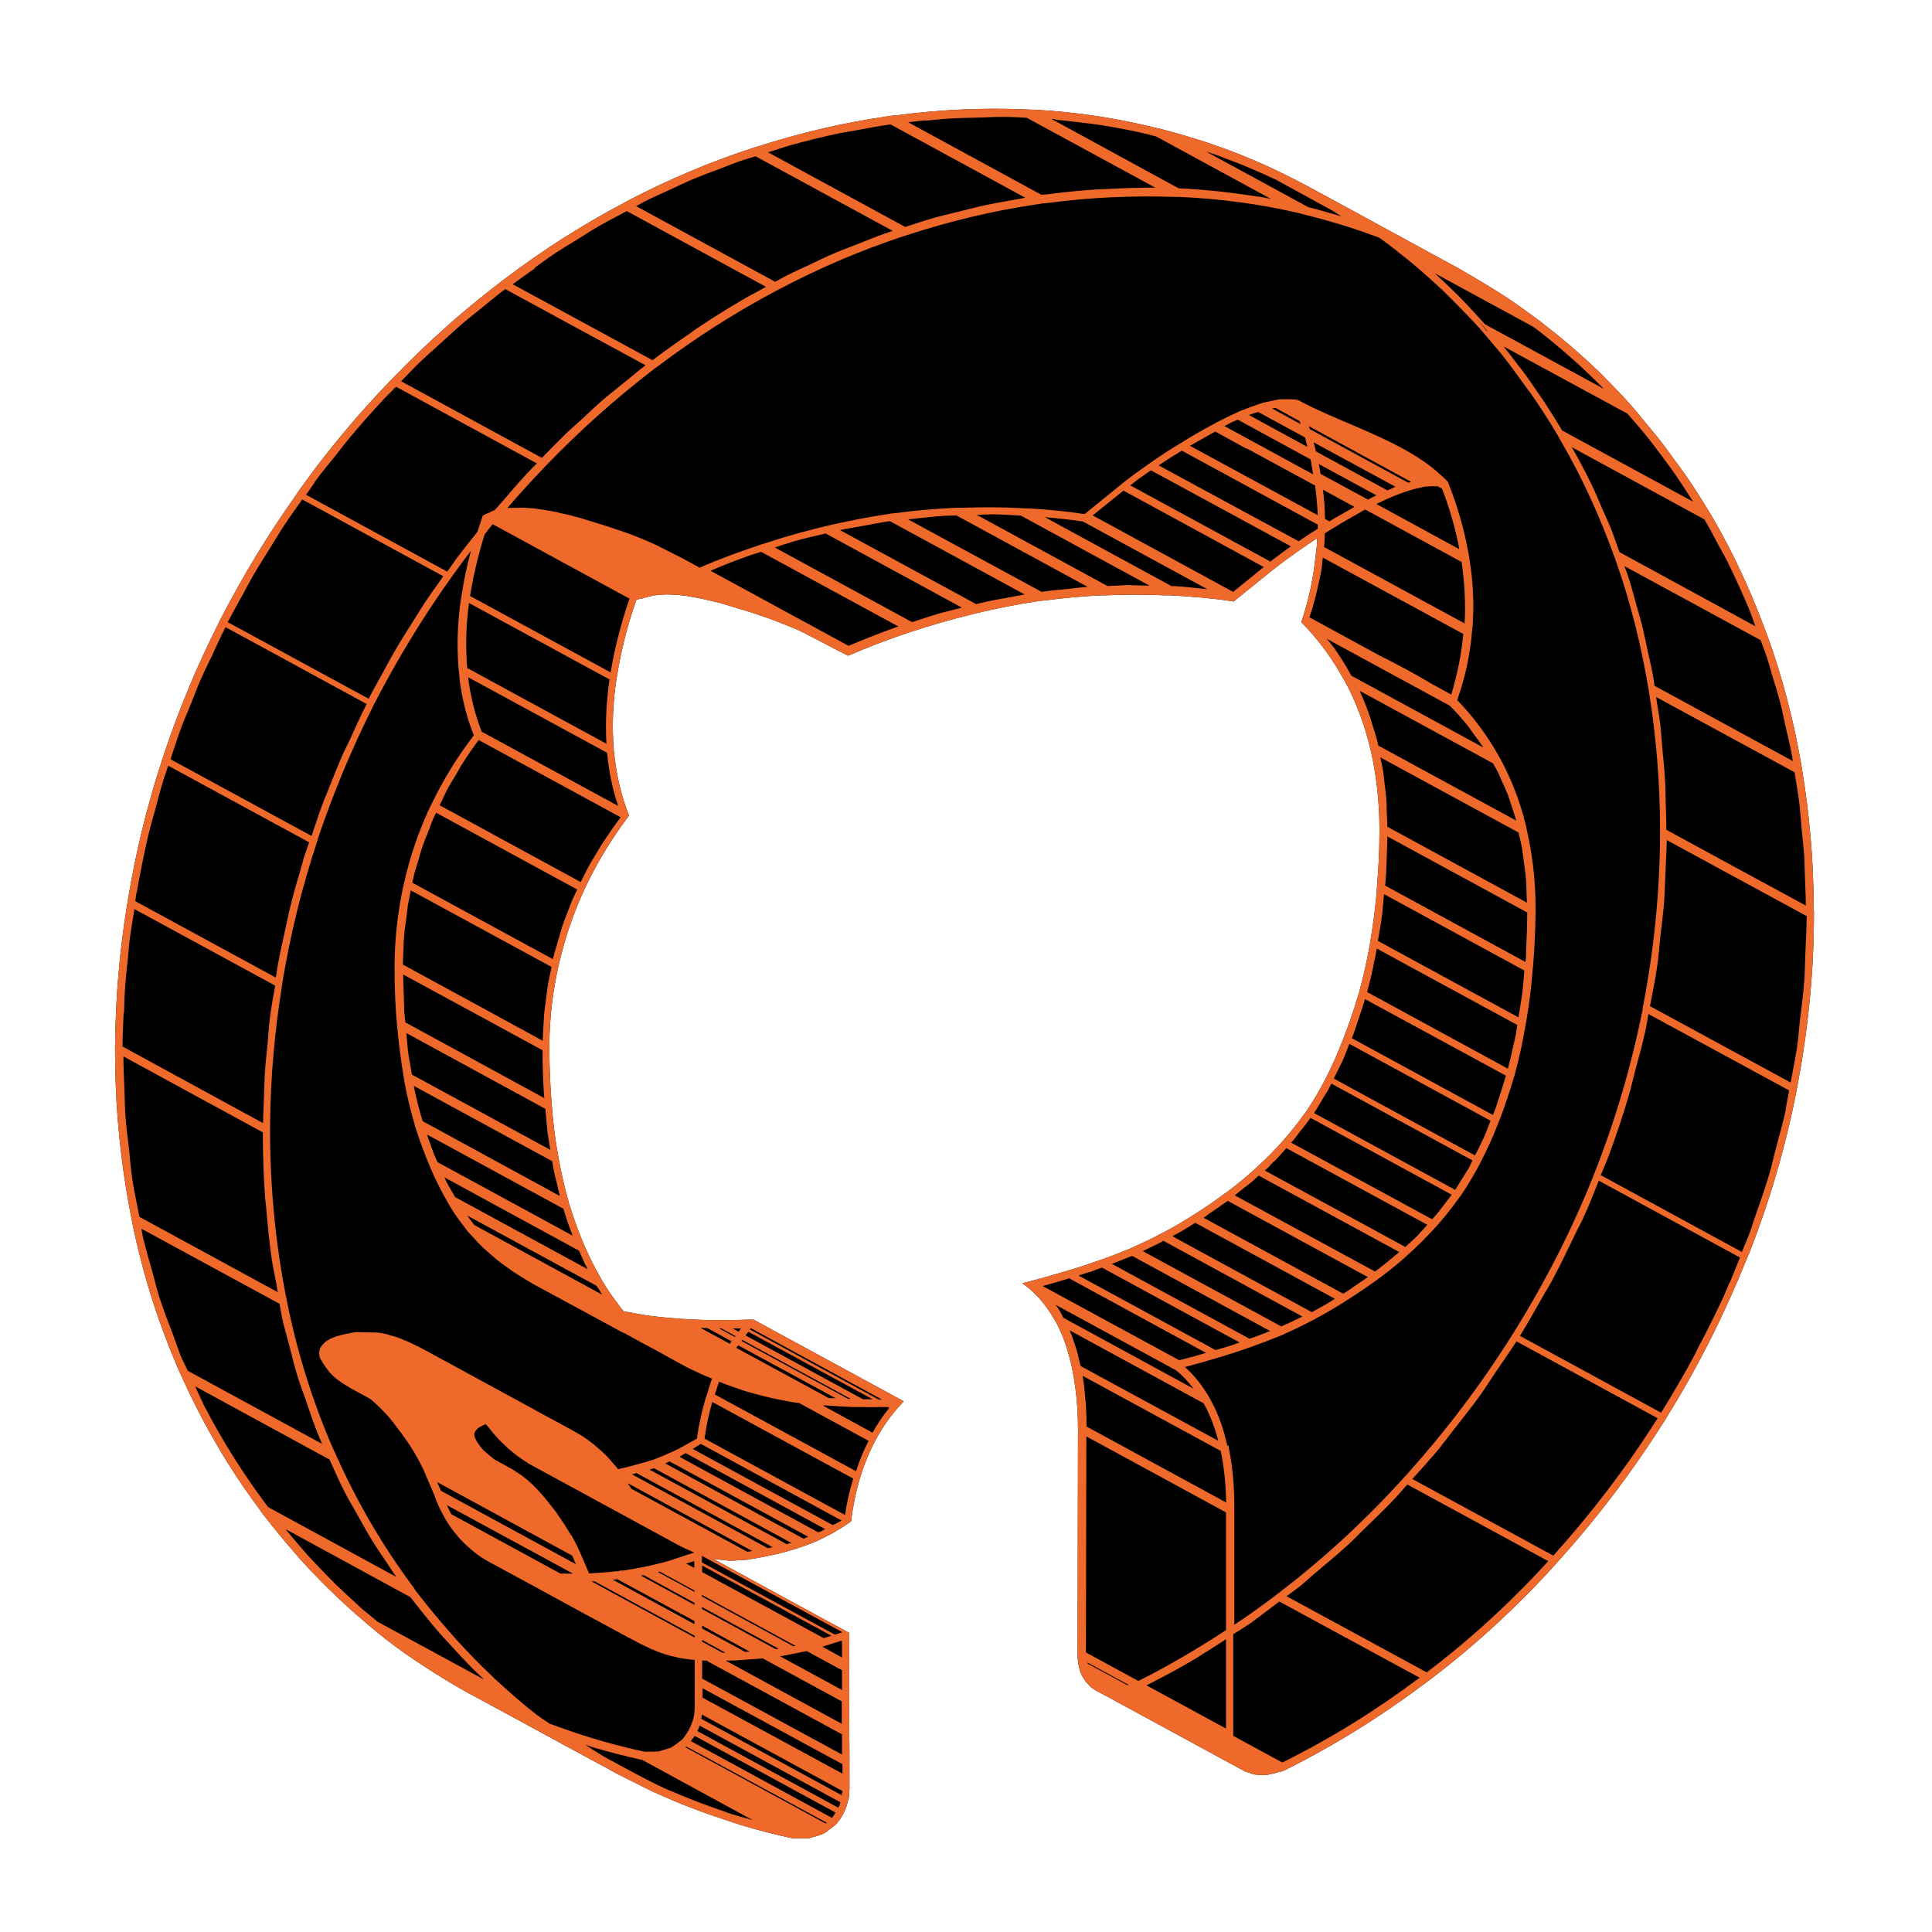 <svg width="132" height="132" viewBox="0 0 132 132" fill="none" xmlns="http://www.w3.org/2000/svg">
<path d="M123.123 52.585C123.633 55.66 123.918 58.855 123.918 62.155L123.933 62.26V62.47V62.68C123.918 66.61 123.513 70.465 122.793 74.26C122.763 74.365 122.748 74.47 122.733 74.575C121.983 78.4 120.888 82.15 119.433 85.81C119.373 85.93 119.328 86.035 119.283 86.155C117.813 89.8 116.028 93.37 113.868 96.835C113.838 96.895 113.808 96.94 113.778 97C113.748 97.045 113.703 97.09 113.673 97.15C111.483 100.615 109.068 103.78 106.458 106.675C106.368 106.765 106.293 106.855 106.218 106.945C103.593 109.84 100.743 112.45 97.698 114.76C97.623 114.82 97.533 114.88 97.458 114.94C94.383 117.25 91.128 119.29 87.663 121C87.528 121.045 87.423 121.06 87.303 121.09L86.988 121.18H86.943C86.928 121.195 86.898 121.195 86.868 121.195C86.793 121.21 86.628 121.255 86.628 121.255H86.598C86.358 121.27 86.133 121.27 85.923 121.255H85.893H85.863C85.818 121.24 85.758 121.24 85.713 121.24C85.563 121.21 85.443 121.15 85.308 121.105C85.248 121.09 85.128 121.045 85.128 121.045H85.098C84.618 120.79 84.123 120.52 83.598 120.235L78.168 117.28L76.338 116.29C76.068 116.14 75.798 115.99 75.543 115.855L75.423 115.795L74.838 115.48C74.733 115.42 74.628 115.345 74.538 115.27C74.448 115.195 74.403 115.12 74.328 115.045C74.268 114.985 74.193 114.925 74.148 114.85C74.103 114.79 74.073 114.715 74.028 114.655C73.938 114.52 73.863 114.37 73.803 114.205C73.773 114.115 73.758 114.01 73.728 113.92C73.668 113.665 73.623 113.38 73.623 113.08L73.653 97.66C73.653 96.205 73.518 94.885 73.293 93.7C73.278 93.625 73.248 93.565 73.248 93.49C73.008 92.365 72.678 91.36 72.243 90.505C72.198 90.4 72.138 90.31 72.078 90.22C71.553 89.29 70.923 88.51 70.143 87.895L69.843 87.67L70.233 87.58C71.103 87.355 71.943 87.115 72.753 86.875C72.843 86.845 72.918 86.83 72.993 86.8C73.728 86.59 74.433 86.35 75.108 86.11C75.183 86.08 75.258 86.065 75.333 86.035C75.918 85.825 76.488 85.6 77.043 85.375L77.268 85.285C77.343 85.255 77.403 85.21 77.478 85.18C78.093 84.91 78.723 84.61 79.368 84.265L79.548 84.175C80.208 83.83 80.868 83.44 81.528 83.02C81.588 82.975 81.633 82.945 81.693 82.915C82.308 82.525 82.923 82.105 83.538 81.655C83.583 81.61 83.643 81.58 83.703 81.535C83.763 81.505 83.808 81.46 83.868 81.415C84.558 80.905 85.203 80.365 85.818 79.795C85.863 79.765 85.893 79.735 85.923 79.705L85.923 79.705C86.538 79.135 87.138 78.535 87.678 77.92C87.708 77.89 87.723 77.86 87.753 77.83C88.233 77.275 88.698 76.705 89.118 76.105C89.163 76.06 89.208 76 89.238 75.955C89.283 75.895 89.313 75.835 89.343 75.79C90.243 74.455 91.038 72.88 91.743 71.065C92.118 70.105 92.478 69.085 92.793 68.005C92.808 67.945 92.838 67.885 92.853 67.825L92.898 67.645C93.168 66.655 93.393 65.635 93.588 64.57C93.603 64.54 93.603 64.495 93.603 64.45V64.45C93.798 63.295 93.963 62.095 94.068 60.865V60.715C94.173 59.485 94.248 58.225 94.248 56.905V56.695V56.47C94.233 54.685 94.038 53.02 93.693 51.445C93.678 51.385 93.663 51.31 93.648 51.25C93.273 49.66 92.733 48.16 92.013 46.78C91.968 46.69 91.908 46.6 91.863 46.51C91.068 45.055 90.093 43.705 88.908 42.505C89.433 40.975 89.748 39.43 89.898 37.87C89.913 37.825 89.913 37.765 89.913 37.72C89.943 37.495 89.988 37.285 89.988 37.06V36.775C89.583 37.03 89.208 37.3 88.833 37.555C88.788 37.585 88.728 37.63 88.683 37.66C88.083 38.08 87.498 38.515 86.958 38.935L84.288 41.095C82.848 40.87 81.393 40.75 79.938 40.675H79.578C78.243 40.615 76.893 40.615 75.528 40.675H75.228C73.968 40.735 72.693 40.855 71.418 41.02C71.313 41.035 71.193 41.035 71.088 41.05C70.983 41.05 70.893 41.095 70.788 41.095C69.378 41.305 67.983 41.59 66.603 41.92C66.528 41.95 66.453 41.965 66.378 41.98C64.983 42.325 63.588 42.715 62.208 43.18C62.148 43.195 62.073 43.225 62.013 43.24C60.648 43.705 59.283 44.215 57.948 44.8L57.948 44.8C57.648 44.65 57.348 44.5 57.033 44.335C56.718 44.17 56.388 43.99 56.028 43.81C55.668 43.615 55.308 43.435 54.903 43.225C54.528 43.03 54.048 42.835 53.538 42.64L53.448 42.61L53.388 42.58C53.328 42.55 53.253 42.535 53.193 42.505C52.908 42.385 52.623 42.28 52.308 42.175C52.068 42.085 51.813 42.01 51.558 41.92C51.273 41.83 50.973 41.725 50.658 41.635C50.463 41.575 50.268 41.515 50.058 41.455C49.773 41.365 49.503 41.29 49.203 41.2C48.963 41.14 48.738 41.095 48.513 41.035C48.138 40.945 47.793 40.87 47.463 40.81C47.298 40.78 47.118 40.75 46.953 40.72C46.593 40.675 46.263 40.63 45.948 40.63C45.813 40.615 45.678 40.615 45.558 40.615C45.363 40.615 45.183 40.63 45.003 40.645L45.003 40.645C44.898 40.675 44.763 40.66 44.658 40.675C44.568 40.69 44.493 40.735 44.403 40.75C44.343 40.75 44.283 40.78 44.223 40.795C44.148 40.81 44.088 40.825 44.028 40.84C43.953 40.87 43.878 40.885 43.818 40.9C43.758 40.915 43.683 40.915 43.623 40.945C43.578 40.96 43.518 40.975 43.473 40.99C42.843 42.805 42.408 44.545 42.153 46.225C42.138 46.27 42.123 46.315 42.123 46.36C41.868 48.025 41.808 49.615 41.928 51.115C41.928 51.175 41.943 51.235 41.943 51.295C42.093 52.855 42.423 54.34 42.978 55.72C40.608 58.855 39.033 62.215 38.208 65.785C38.193 65.83 38.178 65.86 38.178 65.905C37.773 67.675 37.548 69.505 37.533 71.395V71.605V71.815C37.548 73.03 37.593 74.185 37.683 75.31C37.698 75.37 37.698 75.43 37.698 75.49C37.788 76.675 37.923 77.8 38.118 78.88C38.133 78.955 38.148 79.015 38.148 79.075C38.343 80.11 38.568 81.13 38.838 82.06C38.853 82.135 38.868 82.225 38.898 82.3C38.928 82.405 38.958 82.48 38.988 82.57C39.243 83.365 39.513 84.13 39.813 84.835C39.843 84.925 39.888 85 39.918 85.075C40.248 85.84 40.593 86.545 40.968 87.19C41.013 87.28 41.073 87.37 41.118 87.46C41.478 88.06 41.838 88.6 42.228 89.095C42.303 89.2 42.378 89.32 42.468 89.425C42.528 89.485 42.633 89.605 42.633 89.605H42.678C42.783 89.62 42.873 89.635 42.963 89.65C43.143 89.695 43.323 89.725 43.503 89.755C43.713 89.785 43.908 89.83 44.103 89.86C44.268 89.89 44.433 89.905 44.598 89.92C45.138 89.995 45.693 90.04 46.263 90.085C46.398 90.1 46.548 90.115 46.683 90.115C47.298 90.145 47.943 90.19 48.603 90.19H48.993C49.683 90.19 50.388 90.19 51.108 90.16H51.483L61.743 95.74L61.458 96.055C59.673 98.02 58.548 100.69 58.143 103.945C57.783 104.215 57.423 104.425 57.078 104.635C57.003 104.68 56.943 104.71 56.868 104.755C56.583 104.905 56.298 105.055 56.013 105.19C55.938 105.22 55.863 105.265 55.788 105.295C55.578 105.385 55.353 105.475 55.143 105.55L54.918 105.64C54.843 105.67 54.753 105.685 54.678 105.715C54.378 105.82 54.078 105.91 53.748 106C53.658 106.03 53.568 106.045 53.478 106.075C53.133 106.165 52.788 106.24 52.428 106.315C52.323 106.33 52.233 106.36 52.128 106.375C51.858 106.435 51.573 106.48 51.273 106.525C51.168 106.54 51.078 106.57 50.973 106.57C50.853 106.585 50.733 106.585 50.613 106.585C50.358 106.615 50.088 106.63 49.833 106.63C49.713 106.63 49.578 106.585 49.458 106.585L49.42 106.582C49.251 106.568 49.071 106.553 48.903 106.525C48.843 106.51 48.738 106.51 48.738 106.51L49.263 106.795L55.758 110.335C56.553 110.77 57.318 111.175 58.023 111.565V113.545V113.755V115.78V115.99V118.285C58.038 119.02 58.038 119.65 58.038 120.175V120.385V121.48V122.005V122.215C58.038 122.29 58.023 122.35 58.023 122.425C58.023 122.59 58.008 122.755 57.978 122.92C57.948 122.995 57.918 123.085 57.903 123.16C57.858 123.37 57.783 123.565 57.693 123.76C57.648 123.865 57.588 123.985 57.528 124.09C57.438 124.24 57.333 124.39 57.213 124.525C57.168 124.57 57.138 124.63 57.093 124.675C57.048 124.72 56.973 124.75 56.928 124.795C56.838 124.885 56.733 124.945 56.628 125.02C56.538 125.08 56.463 125.17 56.373 125.215C56.253 125.29 56.118 125.335 55.983 125.38C55.878 125.425 55.758 125.455 55.653 125.485C55.593 125.5 55.533 125.53 55.473 125.53C55.383 125.545 55.308 125.605 55.218 125.605H54.903H54.858H54.558H54.483H54.183C52.968 125.35 51.783 125.035 50.613 124.69L49.533 124.33C48.738 124.075 47.943 123.79 47.163 123.49C46.758 123.34 46.368 123.175 45.978 123.01C45.378 122.755 44.793 122.5 44.208 122.215L43.758 121.99C43.413 121.81 43.053 121.645 42.708 121.465L42.258 121.24L41.523 120.835C40.828 120.467 40.109 120.075 39.365 119.669L39.138 119.545L38.853 119.395L35.328 117.475L35.268 117.445L33.918 116.71C33.769 116.635 33.634 116.561 33.499 116.486L33.498 116.485C32.988 116.215 32.478 115.93 31.998 115.675C31.188 115.225 30.408 114.76 29.628 114.265C29.463 114.16 29.283 114.04 29.118 113.935C28.158 113.32 27.228 112.675 26.328 111.97C26.298 111.94 26.268 111.925 26.238 111.895C26.178 111.85 26.133 111.805 26.073 111.76C25.788 111.55 25.518 111.31 25.248 111.085C24.678 110.605 24.123 110.125 23.568 109.615C23.419 109.465 23.254 109.316 23.089 109.166L23.088 109.165C22.248 108.37 21.438 107.545 20.658 106.69C20.508 106.525 20.373 106.36 20.223 106.195C19.518 105.385 18.828 104.56 18.153 103.69C18.063 103.57 17.973 103.465 17.883 103.345C17.793 103.225 17.733 103.105 17.643 103C15.603 100.255 13.908 97.33 12.498 94.24C12.438 94.12 12.393 94 12.333 93.88C10.893 90.625 9.783 87.19 9.048 83.59C9.018 83.485 9.003 83.38 8.988 83.275C8.268 79.645 7.863 75.835 7.863 71.86V71.65V71.44C7.893 68.2 8.163 64.99 8.688 61.795C8.703 61.705 8.733 61.615 8.733 61.525C9.258 58.315 10.023 55.135 11.043 52.015C11.073 51.91 11.118 51.805 11.148 51.7C12.168 48.61 13.428 45.55 14.943 42.565C14.973 42.52 14.988 42.46 15.018 42.4C15.048 42.34 15.078 42.295 15.108 42.235C16.638 39.265 18.348 36.46 20.238 33.805C20.298 33.7 20.373 33.595 20.448 33.49C22.353 30.82 24.453 28.3 26.718 25.96C26.778 25.9 26.853 25.84 26.913 25.765C29.148 23.455 31.548 21.295 34.128 19.33C34.188 19.285 34.233 19.24 34.293 19.195C34.338 19.15 34.398 19.12 34.458 19.075C37.083 17.08 39.813 15.355 42.618 13.87C42.693 13.825 42.783 13.78 42.858 13.735C45.663 12.265 48.543 11.05 51.498 10.09C51.603 10.06 51.693 10.03 51.798 10C54.648 9.085 57.573 8.395 60.558 7.96C60.663 7.945 60.753 7.915 60.858 7.915C60.978 7.9 61.083 7.885 61.188 7.885C64.263 7.48 67.263 7.345 70.188 7.48C70.338 7.495 70.503 7.495 70.668 7.495C73.533 7.645 76.338 8.08 79.053 8.755C79.353 8.815 79.638 8.905 79.938 8.98C82.503 9.67 84.993 10.57 87.408 11.74C88.098 12.07 88.773 12.415 89.433 12.775L91.428 13.855L96.963 16.87L97.698 17.275C98.388 17.65 99.063 18.01 99.693 18.355C99.858 18.445 100.008 18.55 100.173 18.64L100.173 18.64C100.563 18.865 100.953 19.09 101.343 19.33C101.868 19.645 102.378 19.96 102.888 20.29C103.263 20.545 103.638 20.8 104.013 21.07C104.403 21.355 104.793 21.625 105.168 21.91C105.273 21.985 105.363 22.06 105.453 22.135L105.453 22.135C105.828 22.42 106.173 22.705 106.533 22.99C106.998 23.365 107.448 23.755 107.898 24.16C108.243 24.46 108.573 24.76 108.903 25.075C109.353 25.495 109.788 25.945 110.208 26.38C110.508 26.695 110.823 27.01 111.123 27.34C111.138 27.37 111.168 27.4 111.198 27.43C111.333 27.58 111.453 27.715 111.588 27.865C111.858 28.18 112.113 28.495 112.368 28.81C112.638 29.14 112.908 29.455 113.178 29.785C113.628 30.34 114.048 30.925 114.468 31.51C114.678 31.795 114.888 32.065 115.098 32.365C115.713 33.25 116.298 34.18 116.868 35.125C118.383 37.675 119.613 40.36 120.648 43.165C120.693 43.27 120.723 43.375 120.768 43.48C121.788 46.3 122.553 49.24 123.078 52.3C123.093 52.39 123.108 52.495 123.123 52.585Z" fill="black"/>
<path d="M123.918 62.155C123.918 58.855 123.633 55.66 123.123 52.585C123.108 52.495 123.093 52.39 123.078 52.3C122.553 49.24 121.788 46.3 120.768 43.48C120.723 43.375 120.693 43.27 120.648 43.165C119.613 40.36 118.383 37.675 116.868 35.125C116.298 34.18 115.713 33.25 115.098 32.365C114.888 32.065 114.678 31.795 114.468 31.51C114.048 30.925 113.628 30.34 113.178 29.785C112.908 29.455 112.638 29.14 112.368 28.81C112.113 28.495 111.858 28.18 111.588 27.865C111.453 27.715 111.333 27.58 111.198 27.43C111.168 27.4 111.138 27.37 111.123 27.34C110.823 27.01 110.508 26.695 110.208 26.38C109.788 25.945 109.353 25.495 108.903 25.075C108.573 24.76 108.243 24.46 107.898 24.16C107.448 23.755 106.998 23.365 106.533 22.99C106.173 22.705 105.828 22.42 105.453 22.135C105.363 22.06 105.273 21.985 105.168 21.91C104.793 21.625 104.403 21.355 104.013 21.07C103.638 20.8 103.263 20.545 102.888 20.29C102.378 19.96 101.868 19.645 101.343 19.33C100.953 19.09 100.563 18.865 100.173 18.64C100.008 18.55 99.858 18.445 99.693 18.355C99.063 18.01 98.388 17.65 97.698 17.275L96.963 16.87L91.428 13.855L89.433 12.775C88.773 12.415 88.098 12.07 87.408 11.74C84.993 10.57 82.503 9.67 79.938 8.98C79.638 8.905 79.353 8.815 79.053 8.755C76.338 8.08 73.533 7.645 70.668 7.495C70.503 7.495 70.338 7.495 70.188 7.48C67.263 7.345 64.263 7.48 61.188 7.885C61.083 7.885 60.978 7.9 60.858 7.915C60.753 7.915 60.663 7.945 60.558 7.96C57.573 8.395 54.648 9.085 51.798 10C51.693 10.03 51.603 10.06 51.498 10.09C48.543 11.05 45.663 12.265 42.858 13.735C42.783 13.78 42.693 13.825 42.618 13.87C39.813 15.355 37.083 17.08 34.458 19.075C34.398 19.12 34.338 19.15 34.293 19.195C34.233 19.24 34.188 19.285 34.128 19.33C31.548 21.295 29.148 23.455 26.913 25.765C26.853 25.84 26.778 25.9 26.718 25.96C24.453 28.3 22.353 30.82 20.448 33.49C20.373 33.595 20.298 33.7 20.238 33.805C18.348 36.46 16.638 39.265 15.108 42.235C15.078 42.295 15.048 42.34 15.018 42.4C14.988 42.46 14.973 42.52 14.943 42.565C13.428 45.55 12.168 48.61 11.148 51.7C11.118 51.805 11.073 51.91 11.043 52.015C10.023 55.135 9.258 58.315 8.733 61.525C8.733 61.615 8.703 61.705 8.688 61.795C8.163 64.99 7.893 68.2 7.863 71.44C7.863 71.515 7.863 71.575 7.863 71.65C7.863 71.725 7.863 71.8 7.863 71.86C7.863 75.835 8.268 79.645 8.988 83.275C9.003 83.38 9.018 83.485 9.048 83.59C9.783 87.19 10.893 90.625 12.333 93.88C12.393 94 12.438 94.12 12.498 94.24C13.908 97.33 15.603 100.255 17.643 103C17.733 103.105 17.793 103.225 17.883 103.345C17.973 103.465 18.063 103.57 18.153 103.69C18.828 104.56 19.518 105.385 20.223 106.195C20.373 106.36 20.508 106.525 20.658 106.69C21.438 107.545 22.248 108.37 23.088 109.165C23.253 109.315 23.418 109.465 23.568 109.615C24.123 110.125 24.678 110.605 25.248 111.085C25.518 111.31 25.788 111.55 26.073 111.76C26.133 111.805 26.178 111.85 26.238 111.895C26.268 111.925 26.298 111.94 26.328 111.97C27.228 112.675 28.158 113.32 29.118 113.935C29.283 114.04 29.463 114.16 29.628 114.265C30.408 114.76 31.188 115.225 31.998 115.675C32.478 115.93 32.988 116.215 33.498 116.485C33.633 116.56 33.768 116.635 33.918 116.71L35.268 117.445L35.328 117.475L38.853 119.395L39.138 119.545C39.963 119.995 40.758 120.43 41.523 120.835L42.258 121.24C42.408 121.315 42.558 121.39 42.708 121.465C43.053 121.645 43.413 121.81 43.758 121.99C43.908 122.065 44.058 122.14 44.208 122.215C44.793 122.5 45.378 122.755 45.978 123.01C46.368 123.175 46.758 123.34 47.163 123.49C47.943 123.79 48.738 124.075 49.533 124.33C49.893 124.45 50.253 124.57 50.613 124.69C51.783 125.035 52.968 125.35 54.183 125.605C54.288 125.605 54.378 125.605 54.483 125.605C54.513 125.605 54.528 125.605 54.558 125.605C54.663 125.605 54.753 125.605 54.858 125.605H54.903C55.008 125.605 55.113 125.605 55.218 125.605C55.308 125.605 55.383 125.545 55.473 125.53C55.533 125.53 55.593 125.5 55.653 125.485C55.758 125.455 55.878 125.425 55.983 125.38C56.118 125.335 56.253 125.29 56.373 125.215C56.463 125.17 56.538 125.08 56.628 125.02C56.733 124.945 56.838 124.885 56.928 124.795C56.973 124.75 57.048 124.72 57.093 124.675C57.138 124.63 57.168 124.57 57.213 124.525C57.333 124.39 57.438 124.24 57.528 124.09C57.588 123.985 57.648 123.865 57.693 123.76C57.783 123.565 57.858 123.37 57.903 123.16C57.918 123.085 57.948 122.995 57.978 122.92C58.008 122.755 58.023 122.59 58.023 122.425C58.023 122.35 58.038 122.29 58.038 122.215C58.038 122.185 58.038 122.11 58.038 122.005V121.48C58.038 121.195 58.038 120.835 58.038 120.385V120.175C58.038 119.65 58.038 119.02 58.023 118.285C58.023 117.49 58.023 116.74 58.023 115.99V115.78C58.023 115.105 58.023 114.43 58.023 113.755V113.545C58.023 112.885 58.023 112.225 58.023 111.565C57.318 111.175 56.553 110.77 55.758 110.335L49.263 106.795L48.738 106.51C48.738 106.51 48.843 106.51 48.903 106.525C49.083 106.555 49.278 106.57 49.458 106.585C49.578 106.585 49.713 106.63 49.833 106.63C50.088 106.63 50.358 106.615 50.613 106.585C50.733 106.585 50.853 106.585 50.973 106.57C51.078 106.57 51.168 106.54 51.273 106.525C51.573 106.48 51.858 106.435 52.128 106.375C52.233 106.36 52.323 106.33 52.428 106.315C52.788 106.24 53.133 106.165 53.478 106.075C53.568 106.045 53.658 106.03 53.748 106C54.078 105.91 54.378 105.82 54.678 105.715C54.753 105.685 54.843 105.67 54.918 105.64C54.993 105.61 55.068 105.58 55.143 105.55C55.353 105.475 55.578 105.385 55.788 105.295C55.863 105.265 55.938 105.22 56.013 105.19C56.298 105.055 56.583 104.905 56.868 104.755C56.943 104.71 57.003 104.68 57.078 104.635C57.423 104.425 57.783 104.215 58.143 103.945C58.548 100.69 59.673 98.02 61.458 96.055L61.743 95.74L51.483 90.16H51.108C50.388 90.19 49.683 90.19 48.993 90.19C48.858 90.19 48.738 90.19 48.603 90.19C47.943 90.19 47.298 90.145 46.683 90.115C46.548 90.115 46.398 90.1 46.263 90.085C45.693 90.04 45.138 89.995 44.598 89.92C44.433 89.905 44.268 89.89 44.103 89.86C43.908 89.83 43.713 89.785 43.503 89.755C43.323 89.725 43.143 89.695 42.963 89.65C42.873 89.635 42.783 89.62 42.678 89.605H42.633C42.633 89.605 42.528 89.485 42.468 89.425C42.378 89.32 42.303 89.2 42.228 89.095C41.838 88.6 41.478 88.06 41.118 87.46C41.073 87.37 41.013 87.28 40.968 87.19C40.593 86.545 40.248 85.84 39.918 85.075C39.888 85 39.843 84.925 39.813 84.835C39.513 84.13 39.243 83.365 38.988 82.57C38.958 82.48 38.928 82.405 38.898 82.3C38.868 82.225 38.853 82.135 38.838 82.06C38.568 81.13 38.343 80.11 38.148 79.075C38.148 79.015 38.133 78.955 38.118 78.88C37.923 77.8 37.788 76.675 37.698 75.49C37.698 75.43 37.698 75.37 37.683 75.31C37.593 74.185 37.548 73.03 37.533 71.815C37.533 71.74 37.533 71.68 37.533 71.605C37.533 71.53 37.533 71.47 37.533 71.395C37.548 69.505 37.773 67.675 38.178 65.905C38.178 65.86 38.193 65.83 38.208 65.785C39.033 62.215 40.608 58.855 42.978 55.72C42.423 54.34 42.093 52.855 41.943 51.295C41.943 51.235 41.928 51.175 41.928 51.115C41.808 49.615 41.868 48.025 42.123 46.36C42.123 46.315 42.138 46.27 42.153 46.225C42.408 44.545 42.843 42.805 43.473 40.99C43.518 40.975 43.578 40.96 43.623 40.945C43.683 40.915 43.758 40.915 43.818 40.9C43.878 40.885 43.953 40.87 44.028 40.84C44.088 40.825 44.148 40.81 44.223 40.795C44.283 40.78 44.343 40.75 44.403 40.75C44.493 40.735 44.568 40.69 44.658 40.675C44.763 40.66 44.898 40.675 45.003 40.645C45.183 40.63 45.363 40.615 45.558 40.615C45.678 40.615 45.813 40.615 45.948 40.63C46.263 40.63 46.593 40.675 46.953 40.72C47.118 40.75 47.298 40.78 47.463 40.81C47.793 40.87 48.138 40.945 48.513 41.035C48.738 41.095 48.963 41.14 49.203 41.2C49.503 41.29 49.773 41.365 50.058 41.455C50.268 41.515 50.463 41.575 50.658 41.635C50.973 41.725 51.273 41.83 51.558 41.92C51.813 42.01 52.068 42.085 52.308 42.175C52.623 42.28 52.908 42.385 53.193 42.505C53.253 42.535 53.328 42.55 53.388 42.58L53.448 42.61L53.538 42.64C54.048 42.835 54.528 43.03 54.903 43.225C55.308 43.435 55.668 43.615 56.028 43.81C56.388 43.99 56.718 44.17 57.033 44.335C57.348 44.5 57.648 44.65 57.948 44.8C59.283 44.215 60.648 43.705 62.013 43.24C62.073 43.225 62.148 43.195 62.208 43.18C63.588 42.715 64.983 42.325 66.378 41.98C66.453 41.965 66.528 41.95 66.603 41.92C67.983 41.59 69.378 41.305 70.788 41.095C70.893 41.095 70.983 41.05 71.088 41.05C71.193 41.035 71.313 41.035 71.418 41.02C72.693 40.855 73.968 40.735 75.228 40.675C75.333 40.675 75.438 40.675 75.528 40.675C76.893 40.615 78.243 40.615 79.578 40.675C79.698 40.675 79.818 40.675 79.938 40.675C81.393 40.75 82.848 40.87 84.288 41.095L86.958 38.935C87.498 38.515 88.083 38.08 88.683 37.66C88.728 37.63 88.788 37.585 88.833 37.555C89.208 37.3 89.583 37.03 89.988 36.775C89.988 36.865 89.988 36.955 89.988 37.06C89.988 37.285 89.943 37.495 89.913 37.72C89.913 37.765 89.913 37.825 89.898 37.87C89.748 39.43 89.433 40.975 88.908 42.505C90.093 43.705 91.068 45.055 91.863 46.51C91.908 46.6 91.968 46.69 92.013 46.78C92.733 48.16 93.273 49.66 93.648 51.25C93.663 51.31 93.678 51.385 93.693 51.445C94.038 53.02 94.233 54.685 94.248 56.47C94.248 56.545 94.248 56.62 94.248 56.695C94.248 56.77 94.248 56.83 94.248 56.905C94.248 58.225 94.173 59.485 94.068 60.715C94.068 60.76 94.068 60.805 94.068 60.865C93.963 62.095 93.798 63.295 93.603 64.45C93.603 64.495 93.603 64.54 93.588 64.57C93.393 65.635 93.168 66.655 92.898 67.645C92.883 67.705 92.868 67.765 92.853 67.825C92.838 67.885 92.808 67.945 92.793 68.005C92.478 69.085 92.118 70.105 91.743 71.065C91.038 72.88 90.243 74.455 89.343 75.79C89.313 75.835 89.283 75.895 89.238 75.955C89.208 76 89.163 76.06 89.118 76.105C88.698 76.705 88.233 77.275 87.753 77.83C87.723 77.86 87.708 77.89 87.678 77.92C87.138 78.535 86.538 79.135 85.923 79.705C85.893 79.735 85.863 79.765 85.818 79.795C85.203 80.365 84.558 80.905 83.868 81.415C83.808 81.46 83.763 81.505 83.703 81.535C83.643 81.58 83.583 81.61 83.538 81.655C82.923 82.105 82.308 82.525 81.693 82.915C81.633 82.945 81.588 82.975 81.528 83.02C80.868 83.44 80.208 83.83 79.548 84.175C79.488 84.205 79.428 84.235 79.368 84.265C78.723 84.61 78.093 84.91 77.478 85.18C77.403 85.21 77.343 85.255 77.268 85.285C77.193 85.315 77.118 85.345 77.043 85.375C76.488 85.6 75.918 85.825 75.333 86.035C75.258 86.065 75.183 86.08 75.108 86.11C74.433 86.35 73.728 86.59 72.993 86.8C72.918 86.83 72.843 86.845 72.753 86.875C71.943 87.115 71.103 87.355 70.233 87.58L69.843 87.67L70.143 87.895C70.923 88.51 71.553 89.29 72.078 90.22C72.138 90.31 72.198 90.4 72.243 90.505C72.678 91.36 73.008 92.365 73.248 93.49C73.248 93.565 73.278 93.625 73.293 93.7C73.518 94.885 73.653 96.205 73.653 97.66L73.623 113.08C73.623 113.38 73.668 113.665 73.728 113.92C73.758 114.01 73.773 114.115 73.803 114.205C73.863 114.37 73.938 114.52 74.028 114.655C74.073 114.715 74.103 114.79 74.148 114.85C74.193 114.925 74.268 114.985 74.328 115.045C74.403 115.12 74.448 115.195 74.538 115.27C74.628 115.345 74.733 115.42 74.838 115.48L75.423 115.795L75.543 115.855C75.798 115.99 76.068 116.14 76.338 116.29L78.168 117.28L83.598 120.235C84.123 120.52 84.618 120.79 85.098 121.045H85.128C85.128 121.045 85.248 121.09 85.308 121.105C85.443 121.15 85.563 121.21 85.713 121.24C85.758 121.24 85.818 121.24 85.863 121.255H85.893H85.923C86.133 121.27 86.358 121.27 86.598 121.255H86.628C86.628 121.255 86.793 121.21 86.868 121.195C86.898 121.195 86.928 121.195 86.943 121.18H86.988C87.093 121.15 87.198 121.12 87.303 121.09C87.423 121.06 87.528 121.045 87.663 121C91.128 119.29 94.383 117.25 97.458 114.94C97.533 114.88 97.623 114.82 97.698 114.76C100.743 112.45 103.593 109.84 106.218 106.945C106.293 106.855 106.368 106.765 106.458 106.675C109.068 103.78 111.483 100.615 113.673 97.15C113.703 97.09 113.748 97.045 113.778 97C113.808 96.94 113.838 96.895 113.868 96.835C116.028 93.37 117.813 89.8 119.283 86.155C119.328 86.035 119.373 85.93 119.433 85.81C120.888 82.15 121.983 78.4 122.733 74.575C122.748 74.47 122.763 74.365 122.793 74.26C123.513 70.465 123.918 66.61 123.933 62.68C123.933 62.605 123.933 62.545 123.933 62.47C123.933 62.395 123.933 62.32 123.933 62.26L123.918 62.155ZM122.658 53.065C122.763 53.695 122.868 54.31 122.943 54.955C123.003 55.51 123.048 56.065 123.093 56.62C123.153 57.265 123.228 57.91 123.273 58.57C123.303 59.125 123.303 59.695 123.333 60.25C123.348 60.79 123.378 61.33 123.378 61.87L118.788 59.38L113.853 56.695C113.853 56.095 113.823 55.51 113.808 54.91C113.793 54.295 113.793 53.68 113.748 53.065C113.718 52.495 113.643 51.94 113.598 51.37C113.538 50.74 113.508 50.095 113.433 49.48C113.373 48.955 113.268 48.445 113.193 47.92C113.193 47.815 113.163 47.725 113.148 47.62L122.613 52.765C122.628 52.87 122.643 52.975 122.658 53.065ZM120.663 44.725C120.813 45.19 120.948 45.67 121.083 46.15C121.278 46.78 121.473 47.395 121.638 48.04C121.773 48.55 121.863 49.075 121.983 49.585C122.118 50.2 122.283 50.815 122.403 51.46C122.433 51.64 122.463 51.82 122.493 52L113.043 46.855C112.998 46.57 112.968 46.27 112.908 46C112.818 45.52 112.698 45.04 112.593 44.56C112.458 43.9 112.323 43.24 112.158 42.595C112.038 42.145 111.903 41.71 111.783 41.26C111.603 40.6 111.423 39.94 111.213 39.295C111.138 39.085 111.063 38.89 110.988 38.68L120.288 43.735C120.408 44.065 120.543 44.395 120.663 44.74V44.725ZM117.513 37.42C117.708 37.795 117.933 38.17 118.113 38.56C118.593 39.535 119.043 40.525 119.463 41.53C119.628 41.92 119.763 42.325 119.913 42.73V42.775L110.643 37.72C110.448 37.18 110.268 36.625 110.058 36.1C109.878 35.65 109.668 35.215 109.473 34.765C109.218 34.18 108.978 33.58 108.693 33.01C108.288 32.17 107.853 31.36 107.388 30.55L116.448 35.485C116.823 36.115 117.168 36.775 117.513 37.435V37.42ZM111.153 28.225C111.333 28.435 111.513 28.63 111.693 28.84C112.008 29.2 112.308 29.56 112.608 29.935C112.968 30.385 113.313 30.85 113.658 31.315C113.943 31.69 114.213 32.065 114.483 32.455C114.828 32.95 115.158 33.46 115.488 33.985C115.548 34.075 115.608 34.165 115.668 34.27L106.728 29.41C106.323 28.72 105.903 28.06 105.468 27.4C105.363 27.235 105.243 27.085 105.138 26.92C104.808 26.44 104.478 25.945 104.133 25.48C103.998 25.3 103.863 25.12 103.713 24.94C103.383 24.505 103.068 24.085 102.723 23.665L111.123 28.225H111.153ZM110.148 26.86H110.133C110.133 26.86 110.013 26.725 109.953 26.665C110.013 26.74 110.088 26.8 110.148 26.86ZM103.683 21.31C103.683 21.31 103.758 21.37 103.803 21.4C103.743 21.355 103.698 21.325 103.638 21.295L103.683 21.325V21.31ZM104.718 22.3C104.808 22.375 104.913 22.435 105.003 22.51C105.378 22.795 105.753 23.095 106.113 23.395C106.533 23.74 106.953 24.1 107.358 24.46C107.718 24.775 108.078 25.105 108.423 25.435C108.813 25.81 109.203 26.185 109.593 26.575L101.448 22.15C101.448 22.15 101.313 22 101.253 21.925C101.088 21.745 100.908 21.565 100.743 21.37C100.398 20.995 100.053 20.62 99.693 20.26C99.498 20.065 99.303 19.885 99.123 19.705C98.778 19.36 98.418 19.03 98.058 18.7L98.028 18.67L104.733 22.315L104.718 22.3ZM101.613 22.615H101.583C101.343 22.315 101.103 22.03 100.863 21.76C101.028 21.94 101.178 22.105 101.343 22.285C101.433 22.39 101.523 22.51 101.628 22.615H101.613ZM97.233 18.235C97.368 18.355 97.503 18.475 97.638 18.595C97.488 18.46 97.323 18.325 97.173 18.19L97.233 18.22V18.235ZM84.453 10.69C84.618 10.75 84.768 10.825 84.933 10.885H84.963C84.783 10.825 84.603 10.75 84.423 10.675H84.453V10.69ZM83.643 10.795C83.928 10.9 84.198 11.005 84.483 11.11C85.353 11.455 86.208 11.83 87.048 12.22C87.078 12.235 87.123 12.25 87.153 12.265L91.068 14.41C91.263 14.53 91.458 14.665 91.653 14.785C91.563 14.755 91.488 14.74 91.398 14.71C90.738 14.515 90.063 14.32 89.388 14.155L82.383 10.345C82.788 10.48 83.208 10.615 83.613 10.78L83.643 10.795ZM89.988 14.71H89.958C89.748 14.65 89.523 14.59 89.298 14.545C89.523 14.605 89.748 14.65 89.988 14.71ZM87.813 14.185C87.708 14.155 87.588 14.125 87.483 14.11C87.603 14.14 87.708 14.17 87.813 14.185ZM80.718 9.415C80.808 9.445 80.913 9.475 81.003 9.49H81.048C80.913 9.46 80.763 9.43 80.628 9.385C80.628 9.385 80.688 9.385 80.703 9.4L80.718 9.415ZM77.553 8.62C77.883 8.695 78.228 8.755 78.558 8.845H78.573C78.228 8.77 77.883 8.695 77.538 8.62H77.553ZM72.108 8.185C72.843 8.245 73.578 8.335 74.298 8.425C74.568 8.455 74.838 8.5 75.108 8.53C76.068 8.68 77.028 8.86 77.988 9.07C78.093 9.1 78.198 9.13 78.303 9.145C78.528 9.205 78.768 9.265 78.993 9.325L86.823 13.585C86.613 13.54 86.403 13.51 86.208 13.465C86.088 13.45 85.983 13.435 85.863 13.42C85.098 13.3 84.318 13.195 83.538 13.105C83.343 13.09 83.163 13.06 82.968 13.045C82.158 12.97 81.348 12.895 80.523 12.865L71.838 8.125C71.928 8.125 72.003 8.125 72.093 8.14L72.108 8.185ZM63.273 8.245C63.753 8.2 64.233 8.14 64.698 8.11C65.403 8.065 66.093 8.05 66.783 8.035C67.248 8.035 67.713 7.99 68.178 7.99C68.343 7.99 68.523 7.99 68.688 7.99C69.183 7.99 69.663 8.02 70.158 8.05L78.933 12.82C78.738 12.82 78.543 12.82 78.333 12.82C78.168 12.82 77.988 12.835 77.823 12.835C77.118 12.835 76.398 12.88 75.693 12.91C75.303 12.925 74.898 12.94 74.508 12.97C73.518 13.045 72.513 13.15 71.493 13.285C71.388 13.285 71.268 13.3 71.163 13.315L62.043 8.35C62.448 8.305 62.853 8.26 63.258 8.215L63.273 8.245ZM53.133 10.195C53.403 10.12 53.673 10.015 53.943 9.94C55.083 9.625 56.223 9.34 57.378 9.1C57.663 9.04 57.963 8.995 58.263 8.95C59.118 8.785 59.973 8.62 60.843 8.5L70.053 13.51C69.693 13.57 69.348 13.645 68.988 13.705C68.433 13.81 67.863 13.9 67.308 14.02C66.693 14.155 66.078 14.32 65.463 14.47C64.923 14.605 64.383 14.725 63.843 14.875C63.213 15.055 62.598 15.265 61.983 15.46C61.938 15.475 61.893 15.49 61.848 15.505L52.473 10.405C52.683 10.345 52.908 10.27 53.118 10.21L53.133 10.195ZM44.013 13.78C44.643 13.465 45.288 13.18 45.918 12.895C46.368 12.685 46.803 12.475 47.253 12.28C47.928 11.995 48.618 11.74 49.308 11.485C49.728 11.32 50.148 11.155 50.568 11.005C50.913 10.885 51.273 10.795 51.618 10.675L60.993 15.775C60.813 15.835 60.648 15.895 60.468 15.955C59.823 16.18 59.193 16.435 58.563 16.69C58.083 16.885 57.603 17.05 57.138 17.245C56.463 17.53 55.788 17.86 55.128 18.175C54.708 18.37 54.288 18.55 53.883 18.76C53.568 18.91 53.268 19.09 52.968 19.255L43.458 14.08C43.653 13.99 43.833 13.87 44.013 13.78ZM36.528 18.295C36.933 18.01 37.323 17.71 37.728 17.44C38.328 17.035 38.928 16.675 39.543 16.3C39.978 16.03 40.398 15.745 40.848 15.49C41.448 15.145 42.063 14.83 42.678 14.5L42.828 14.425L52.338 19.6C52.068 19.75 51.783 19.9 51.513 20.05C51.243 20.2 50.973 20.335 50.703 20.5C49.653 21.115 48.603 21.775 47.568 22.465C47.448 22.54 47.343 22.63 47.223 22.72C46.338 23.32 45.453 23.95 44.583 24.61L41.133 22.735L35.028 19.42C35.538 19.045 36.048 18.685 36.558 18.325L36.528 18.295ZM28.878 24.565C29.178 24.28 29.493 24.01 29.808 23.725C30.423 23.17 31.023 22.6 31.653 22.06C31.983 21.775 32.343 21.505 32.688 21.22C33.288 20.725 33.888 20.23 34.518 19.75L38.103 21.7L44.103 24.955C43.593 25.345 43.113 25.765 42.603 26.17C42.213 26.485 41.823 26.8 41.433 27.115C40.863 27.595 40.323 28.105 39.783 28.615C39.408 28.96 39.018 29.29 38.643 29.65C38.103 30.175 37.578 30.715 37.053 31.255L37.023 31.285L27.408 26.05C27.888 25.555 28.368 25.045 28.878 24.565ZM21.498 32.935C21.948 32.32 22.428 31.735 22.908 31.15C23.208 30.775 23.493 30.385 23.808 30.01C24.603 29.05 25.428 28.12 26.268 27.22C26.448 27.04 26.628 26.86 26.808 26.68C26.883 26.59 26.973 26.515 27.063 26.425L36.678 31.66C36.453 31.885 36.228 32.11 36.018 32.335C35.463 32.935 34.923 33.565 34.383 34.195C34.188 34.42 33.978 34.645 33.783 34.87C33.753 34.87 33.723 34.87 33.678 34.9C33.603 34.93 33.513 34.975 33.438 35.02C33.288 35.08 33.138 35.14 32.973 35.245C32.853 35.605 32.748 35.965 32.628 36.325C32.148 36.925 31.668 37.525 31.203 38.14C31.068 38.32 30.948 38.515 30.813 38.695C30.723 38.815 30.648 38.935 30.558 39.055L20.913 33.805C21.108 33.535 21.303 33.235 21.498 32.965V32.935ZM16.488 40.81C16.773 40.285 17.058 39.73 17.358 39.22C17.688 38.65 18.048 38.095 18.393 37.54C18.708 37.03 19.023 36.505 19.338 36.01C19.713 35.44 20.103 34.9 20.493 34.345C20.553 34.27 20.598 34.195 20.643 34.12L30.288 39.37C29.853 39.985 29.418 40.585 28.998 41.215C28.743 41.605 28.518 41.995 28.263 42.385C27.828 43.075 27.393 43.75 26.988 44.455C26.718 44.905 26.478 45.385 26.223 45.835C25.878 46.465 25.518 47.095 25.188 47.74L22.398 46.225L15.558 42.505C15.858 41.935 16.173 41.38 16.473 40.825L16.488 40.81ZM11.703 51.715C11.928 51.04 12.138 50.365 12.393 49.69C12.573 49.195 12.798 48.7 12.993 48.22C13.263 47.545 13.518 46.855 13.818 46.195C14.028 45.73 14.253 45.28 14.478 44.815C14.778 44.155 15.078 43.495 15.408 42.85L18.198 44.365L25.053 48.1C24.678 48.82 24.348 49.555 24.018 50.29C23.838 50.695 23.628 51.085 23.448 51.475C23.088 52.3 22.758 53.125 22.428 53.965C22.293 54.31 22.128 54.655 22.008 55.015C21.753 55.705 21.528 56.41 21.288 57.115L11.658 51.88L11.703 51.73V51.715ZM9.333 61.03C9.408 60.565 9.498 60.115 9.588 59.65C9.768 58.705 9.963 57.775 10.188 56.845C10.308 56.35 10.458 55.855 10.593 55.36C10.788 54.655 10.953 53.95 11.178 53.26C11.268 52.945 11.403 52.63 11.493 52.315L21.123 57.55C21.003 57.895 20.883 58.24 20.763 58.585C20.718 58.72 20.688 58.855 20.658 58.99C20.343 60.055 20.028 61.12 19.773 62.2C19.668 62.65 19.578 63.115 19.473 63.58C19.308 64.345 19.128 65.095 18.993 65.875C18.933 66.175 18.903 66.49 18.843 66.79L9.243 61.57C9.273 61.39 9.288 61.21 9.318 61.03H9.333ZM8.478 69.205C8.493 68.755 8.493 68.305 8.523 67.855C8.568 67.03 8.658 66.205 8.748 65.38C8.793 64.975 8.808 64.555 8.868 64.15C8.958 63.475 9.078 62.8 9.183 62.11L18.783 67.33V67.45C18.648 68.155 18.528 68.86 18.438 69.58C18.363 70.135 18.333 70.69 18.288 71.245C18.228 71.935 18.138 72.625 18.093 73.33C18.063 73.9 18.048 74.47 18.033 75.04C18.018 75.61 17.973 76.165 17.973 76.735L8.373 71.5C8.373 70.72 8.418 69.955 8.448 69.175L8.478 69.205ZM9.468 82.855C9.318 82.075 9.153 81.31 9.033 80.515C8.943 79.885 8.883 79.225 8.823 78.58C8.733 77.8 8.628 77.02 8.568 76.225C8.523 75.565 8.523 74.875 8.493 74.2C8.463 73.525 8.433 72.865 8.433 72.175L13.023 74.68L17.958 77.365C17.958 78.85 18.003 80.32 18.108 81.775C18.108 81.955 18.153 82.12 18.168 82.3C18.273 83.575 18.393 84.85 18.573 86.08C18.648 86.575 18.753 87.04 18.843 87.52C18.888 87.775 18.933 88.03 18.978 88.285L9.528 83.14C9.513 83.035 9.483 82.945 9.468 82.84V82.855ZM12.288 92.47C12.108 92.02 11.958 91.555 11.793 91.105C11.478 90.295 11.163 89.485 10.893 88.645C10.728 88.12 10.593 87.565 10.443 87.01C10.218 86.23 9.993 85.45 9.798 84.655C9.738 84.43 9.708 84.19 9.663 83.95L19.098 89.08C19.173 89.47 19.233 89.86 19.323 90.25C19.443 90.79 19.608 91.315 19.743 91.855C19.953 92.665 20.148 93.475 20.403 94.27C20.583 94.825 20.793 95.35 20.973 95.905C21.228 96.655 21.483 97.405 21.783 98.125C21.858 98.305 21.933 98.47 22.008 98.65L12.828 93.655C12.648 93.25 12.438 92.875 12.273 92.47H12.288ZM18.033 103.24L18.003 103.21L18.033 103.24ZM13.998 96.145C13.848 95.86 13.728 95.545 13.578 95.245C13.488 95.065 13.413 94.885 13.338 94.72L22.503 99.715L22.533 99.76C22.848 100.45 23.148 101.155 23.493 101.83C23.763 102.37 24.078 102.895 24.378 103.42C24.738 104.065 25.098 104.725 25.488 105.355C25.818 105.88 26.178 106.39 26.523 106.915C26.703 107.185 26.883 107.47 27.078 107.74L18.318 102.97C16.683 100.795 15.243 98.53 13.998 96.13V96.145ZM25.713 110.725C25.413 110.47 25.098 110.23 24.798 109.975C24.603 109.81 24.423 109.63 24.243 109.465C23.793 109.06 23.343 108.64 22.893 108.205C22.638 107.95 22.398 107.695 22.143 107.44C21.783 107.065 21.423 106.69 21.063 106.3C20.823 106.03 20.583 105.76 20.343 105.475C20.058 105.145 19.788 104.815 19.503 104.47L28.038 109.12C28.698 109.975 29.373 110.815 30.063 111.61C30.258 111.835 30.468 112.06 30.678 112.285C31.188 112.855 31.713 113.41 32.238 113.95C32.493 114.205 32.763 114.445 33.018 114.7L33.063 114.745L25.713 110.755V110.725ZM49.608 123.805C49.293 123.7 48.978 123.595 48.663 123.475C47.763 123.16 46.893 122.815 46.023 122.44C45.798 122.35 45.573 122.26 45.348 122.155C44.688 121.855 44.058 121.51 43.413 121.18L41.358 120.07C40.893 119.8 40.443 119.5 39.993 119.215C40.233 119.29 40.473 119.365 40.713 119.44C41.763 119.74 42.813 120.01 43.893 120.25L51.408 124.345C50.808 124.18 50.193 124.015 49.608 123.82V123.805ZM56.403 124.585L46.833 119.38C46.833 119.38 46.878 119.35 46.908 119.335L51.723 121.945L56.493 124.54C56.493 124.54 56.448 124.57 56.418 124.585H56.403ZM56.898 124.135C56.898 124.135 56.868 124.18 56.853 124.21L47.208 118.96V118.93C47.298 118.825 47.388 118.72 47.463 118.6L57.078 123.835C57.018 123.94 56.973 124.045 56.898 124.135ZM57.363 123.325C57.348 123.4 57.288 123.445 57.273 123.505L47.643 118.27C47.643 118.27 47.703 118.15 47.733 118.09C47.733 118.075 47.748 118.06 47.748 118.045C47.763 118 47.778 117.955 47.793 117.895L57.408 123.13C57.408 123.13 57.393 123.265 57.363 123.325ZM57.543 122.455C57.543 122.455 57.513 122.575 57.498 122.65L47.913 117.43C47.928 117.34 47.943 117.25 47.958 117.145L57.558 122.365C57.558 122.365 57.558 122.425 57.558 122.44L57.543 122.455ZM53.193 112.645C53.193 112.645 53.073 112.675 52.998 112.675L47.958 109.93V109.795L53.193 112.645ZM47.958 109.06V108.97L54.348 112.45C54.348 112.45 54.258 112.465 54.213 112.48L47.958 109.075V109.06ZM51.243 112.84C51.138 112.84 51.033 112.855 50.928 112.87L47.973 111.265V111.07L51.243 112.855V112.84ZM49.563 112.915C49.563 112.915 49.413 112.915 49.353 112.915L47.973 112.165V112.045L49.563 112.915ZM48.063 113.455C48.063 113.455 48.198 113.455 48.258 113.455L57.528 118.495V119.05C57.528 119.35 57.528 119.62 57.528 119.875L47.973 114.685C47.973 114.325 47.973 113.905 47.973 113.455C48.003 113.455 48.033 113.455 48.048 113.455H48.063ZM49.593 113.455C49.908 113.455 50.223 113.455 50.523 113.425C50.658 113.425 50.778 113.395 50.913 113.395C51.318 113.365 51.708 113.35 52.113 113.305L57.513 116.245C57.513 116.755 57.513 117.265 57.513 117.775L49.578 113.455H49.593ZM53.268 113.155H53.343C53.553 113.11 53.778 113.08 53.988 113.035C54.093 113.02 54.183 112.99 54.288 112.975C54.573 112.915 54.843 112.87 55.098 112.81H55.128L57.528 114.115C57.528 114.565 57.528 115.015 57.528 115.465L53.283 113.155H53.268ZM56.178 112.51C56.178 112.51 56.283 112.48 56.328 112.465L57.468 112.105L57.528 112.135C57.528 112.495 57.528 112.87 57.528 113.245L56.193 112.51H56.178ZM56.283 111.925L47.973 107.41C47.973 107.26 47.973 107.11 47.973 106.96L53.853 110.155L56.808 111.76L56.283 111.925ZM48.003 115.99C48.003 115.81 48.003 115.6 48.003 115.345L57.558 120.535C57.558 120.775 57.558 120.985 57.558 121.18L48.003 115.99ZM57.558 111.52L57.048 111.685L47.958 106.75C47.958 106.6 47.958 106.45 47.958 106.3L57.558 111.52ZM30.123 101.845L29.868 101.26L39.093 106.285L39.348 106.87L30.108 101.845H30.123ZM39.153 107.515C39.153 107.515 39.108 107.515 39.093 107.515C38.838 107.515 38.568 107.515 38.298 107.515L30.828 103.45C30.723 103.255 30.633 103.045 30.528 102.835L39.153 107.515ZM39.003 104.875C38.943 104.77 38.883 104.665 38.808 104.545C38.643 104.275 38.463 103.99 38.268 103.72C38.178 103.6 38.103 103.48 38.028 103.36C37.908 103.195 37.773 103.03 37.653 102.88C37.563 102.76 37.473 102.64 37.368 102.52C37.263 102.385 37.158 102.265 37.053 102.145C36.933 102.01 36.813 101.875 36.693 101.74C36.618 101.665 36.558 101.605 36.483 101.53C36.438 101.485 36.408 101.455 36.363 101.41C36.243 101.29 36.108 101.185 35.988 101.08C35.913 101.02 35.838 100.96 35.763 100.9C35.718 100.87 35.673 100.825 35.628 100.795C35.538 100.735 35.448 100.675 35.358 100.615C35.313 100.585 35.268 100.555 35.238 100.54C35.193 100.51 35.133 100.465 35.088 100.435C35.073 100.435 35.058 100.42 35.043 100.405L33.783 99.715C33.783 99.715 33.663 99.61 33.603 99.565C33.498 99.49 33.408 99.415 33.318 99.325C33.228 99.25 33.138 99.19 33.048 99.1C33.048 99.1 33.033 99.1 33.018 99.07C32.928 98.965 32.853 98.875 32.778 98.77C32.703 98.68 32.643 98.575 32.583 98.485C32.538 98.38 32.478 98.29 32.433 98.2C32.433 98.2 32.403 98.065 32.403 97.99V97.96C32.403 97.96 32.433 97.87 32.448 97.825C32.478 97.78 32.508 97.735 32.568 97.675C32.613 97.63 32.643 97.585 32.718 97.54C32.763 97.495 32.838 97.465 32.913 97.435L32.958 97.405C32.958 97.405 33.093 97.345 33.153 97.315H33.198C33.288 97.42 33.378 97.51 33.468 97.63C33.588 97.78 33.708 97.93 33.828 98.065C34.128 98.41 34.443 98.71 34.758 98.995C35.133 99.325 35.538 99.625 35.943 99.88C36.018 99.925 36.093 99.985 36.168 100.03C36.168 100.03 36.243 100.075 36.288 100.09L44.553 104.59L46.428 105.61L46.548 105.67C46.743 105.775 46.938 105.85 47.133 105.94C47.238 105.985 47.328 106.045 47.433 106.075L46.008 106.54C45.798 106.615 45.558 106.69 45.318 106.75C45.243 106.78 45.138 106.795 45.063 106.81C44.808 106.87 44.538 106.945 44.253 107.005C44.163 107.02 44.073 107.035 43.968 107.065C43.668 107.125 43.353 107.17 43.038 107.23C42.978 107.23 42.933 107.245 42.873 107.26C42.828 107.26 42.783 107.275 42.723 107.29H42.708C42.708 107.29 42.603 107.305 42.558 107.305H42.393C42.393 107.305 42.288 107.335 42.228 107.35C42.123 107.35 42.003 107.35 41.883 107.38C41.598 107.41 41.283 107.425 40.998 107.455C40.908 107.455 40.803 107.47 40.713 107.47C40.548 107.47 40.398 107.5 40.248 107.5L39.588 105.97C39.438 105.625 39.243 105.25 39.033 104.875H39.003ZM47.448 110.965L41.853 107.92C41.958 107.92 42.078 107.92 42.168 107.89L47.448 110.755V110.965ZM43.788 107.65C43.788 107.65 43.908 107.62 43.983 107.62L47.448 109.51V109.645L43.788 107.65ZM47.448 108.76L44.958 107.41L45.078 107.38L47.448 108.67V108.76ZM46.893 106.825L47.418 106.66H47.433C47.433 106.81 47.433 106.975 47.433 107.125L46.878 106.825H46.893ZM40.593 108.025L47.463 111.76V111.88L40.458 108.07V108.04C40.458 108.04 40.548 108.04 40.593 108.04V108.025ZM51.108 106.015H51.048L43.128 101.71C43.053 101.575 42.963 101.47 42.888 101.335L51.393 105.97C51.288 105.985 51.213 106 51.108 106.015ZM52.728 105.73C52.638 105.745 52.548 105.76 52.458 105.775L43.188 100.735C43.293 100.705 43.383 100.675 43.488 100.645L52.803 105.715H52.713L52.728 105.73ZM53.733 105.49L44.373 100.405C44.478 100.375 44.583 100.345 44.688 100.315L54.063 105.415C53.958 105.445 53.838 105.475 53.733 105.505V105.49ZM54.903 105.13L45.453 99.985C45.558 99.94 45.663 99.895 45.753 99.85L55.218 104.995C55.113 105.04 55.008 105.085 54.903 105.13ZM56.208 104.575C56.118 104.62 56.013 104.65 55.908 104.695L46.428 99.535C46.428 99.535 46.488 99.505 46.518 99.475C46.623 99.415 46.728 99.355 46.848 99.28L56.373 104.47C56.373 104.47 56.268 104.53 56.208 104.56V104.575ZM56.898 104.2L47.328 98.995C47.508 98.875 47.703 98.77 47.883 98.65L57.498 103.885C57.303 104.005 57.108 104.095 56.898 104.2ZM57.738 103.51L48.138 98.29C48.258 97.405 48.438 96.58 48.663 95.785L58.293 101.02C58.053 101.815 57.858 102.625 57.738 103.51ZM58.473 100.51L48.843 95.275C48.933 94.99 49.023 94.69 49.128 94.405C49.443 94.525 49.743 94.645 50.058 94.75C50.508 94.915 50.958 95.065 51.408 95.185C51.678 95.26 51.948 95.335 52.218 95.395C52.728 95.53 53.238 95.635 53.748 95.725C53.943 95.755 54.138 95.8 54.333 95.83C54.423 95.83 54.513 95.845 54.603 95.86L59.343 98.44C59.013 99.085 58.728 99.775 58.488 100.51H58.473ZM50.313 92.08C50.313 92.08 50.388 91.975 50.433 91.915L57.093 95.53C57.093 95.53 56.988 95.53 56.928 95.53C56.823 95.53 56.718 95.53 56.613 95.515L50.313 92.095V92.08ZM60.738 96.22C60.318 96.73 59.943 97.3 59.613 97.885L56.208 96.025C56.208 96.025 56.343 96.025 56.418 96.025C57.003 96.07 57.603 96.1 58.218 96.13C58.368 96.13 58.503 96.13 58.653 96.13C59.298 96.145 59.958 96.145 60.648 96.13L60.738 96.19V96.22ZM51.303 90.745L60.258 95.62C60.183 95.62 60.108 95.62 60.033 95.62L51.243 90.835C51.243 90.835 51.288 90.775 51.303 90.745ZM51.123 90.985L59.628 95.605C59.433 95.605 59.223 95.605 59.043 95.605H58.968L50.943 91.24C51.003 91.165 51.063 91.06 51.138 90.985H51.123ZM50.703 91.54L58.128 95.575C58.128 95.575 58.008 95.575 57.948 95.575L50.658 91.615L50.703 91.555V91.54ZM50.628 90.76C50.628 90.76 50.523 90.91 50.463 90.985L50.058 90.76C50.253 90.76 50.433 90.76 50.613 90.76H50.628ZM49.293 90.76L50.253 91.285L50.208 91.345L49.128 90.76C49.128 90.76 49.233 90.76 49.293 90.76ZM48.003 90.73C48.108 90.73 48.213 90.73 48.318 90.73L49.983 91.645C49.983 91.645 49.908 91.75 49.863 91.81L47.868 90.73C47.868 90.73 47.943 90.73 47.988 90.73H48.003ZM42.648 91.075L43.353 91.465L45.183 92.455L45.723 92.755L46.683 93.28C47.058 93.49 47.448 93.67 47.838 93.85C48.093 93.97 48.333 94.06 48.588 94.165L48.648 94.195C48.528 94.51 48.438 94.84 48.333 95.17C48.288 95.29 48.258 95.41 48.213 95.53C47.958 96.4 47.748 97.315 47.613 98.29C47.358 98.44 47.103 98.575 46.833 98.725C46.788 98.755 46.728 98.785 46.683 98.815C46.413 98.965 46.143 99.1 45.873 99.22C45.813 99.25 45.753 99.265 45.693 99.295C45.423 99.415 45.153 99.535 44.868 99.64C44.793 99.67 44.718 99.7 44.643 99.73C44.568 99.76 44.463 99.775 44.388 99.805C44.178 99.88 43.938 99.94 43.713 100C43.638 100.015 43.578 100.045 43.503 100.06C43.173 100.15 42.828 100.24 42.453 100.33C42.378 100.345 42.303 100.36 42.228 100.375C42.123 100.24 42.018 100.12 41.898 99.985C41.763 99.835 41.643 99.685 41.508 99.535C41.268 99.295 41.028 99.07 40.773 98.86C40.368 98.515 39.948 98.2 39.498 97.945C39.363 97.87 39.228 97.795 39.093 97.72L39.048 97.69L38.223 97.24L37.053 96.61L36.318 96.205L30.783 93.19C30.243 92.905 29.733 92.62 29.238 92.35L28.788 92.11C28.683 92.05 28.593 92.005 28.488 91.96C28.368 91.9 28.233 91.84 28.113 91.78C28.053 91.75 27.993 91.72 27.933 91.69C27.813 91.63 27.693 91.6 27.573 91.54C27.468 91.495 27.348 91.45 27.243 91.405C27.078 91.345 26.913 91.3 26.763 91.255H26.718C26.628 91.225 26.538 91.18 26.463 91.165C26.223 91.105 25.983 91.06 25.758 91.045L24.348 91.015C24.123 91.045 23.928 91.075 23.733 91.12C23.628 91.135 23.538 91.165 23.448 91.18C23.283 91.225 23.133 91.255 22.998 91.3C22.908 91.33 22.833 91.36 22.758 91.39C22.563 91.465 22.398 91.555 22.278 91.645C22.158 91.735 22.068 91.84 21.993 91.93C21.903 92.05 21.843 92.155 21.828 92.26C21.813 92.335 21.813 92.395 21.813 92.455C21.813 92.56 21.813 92.635 21.843 92.71C21.843 92.725 21.843 92.755 21.858 92.77C21.903 92.875 21.978 92.98 22.038 93.085C22.098 93.175 22.158 93.28 22.218 93.37C22.218 93.385 22.248 93.4 22.248 93.415L22.278 93.445C22.353 93.55 22.428 93.64 22.503 93.745C22.533 93.775 22.563 93.805 22.593 93.835C22.668 93.91 22.728 93.97 22.803 94.045C22.878 94.105 22.938 94.18 23.013 94.225C23.043 94.255 23.088 94.27 23.118 94.3C23.223 94.375 23.328 94.465 23.433 94.525L23.943 94.84L25.188 95.515C25.188 95.515 25.278 95.575 25.323 95.605C25.398 95.665 25.473 95.725 25.533 95.785C25.683 95.92 25.848 96.055 25.998 96.22C26.058 96.28 26.133 96.355 26.193 96.415C26.418 96.64 26.628 96.88 26.853 97.165C26.943 97.285 27.018 97.39 27.108 97.51C27.333 97.795 27.543 98.08 27.738 98.365C27.813 98.47 27.888 98.575 27.963 98.695C28.143 98.965 28.308 99.235 28.458 99.505C28.518 99.61 28.578 99.7 28.623 99.805C28.758 100.06 28.893 100.315 28.998 100.57L29.673 102.145C29.868 102.745 30.138 103.27 30.423 103.78C30.498 103.9 30.573 104.02 30.648 104.14C30.888 104.5 31.158 104.845 31.443 105.16C31.623 105.355 31.818 105.535 32.013 105.715C32.238 105.91 32.463 106.105 32.718 106.285C32.973 106.465 33.228 106.615 33.483 106.75L34.983 107.56C36.513 108.4 38.193 109.3 39.828 110.2L42.963 111.895L43.338 112.09L43.758 112.315C43.758 112.315 43.878 112.375 43.953 112.405C44.073 112.465 44.208 112.525 44.328 112.585C44.373 112.615 44.418 112.63 44.478 112.66C44.658 112.735 44.838 112.81 45.033 112.885C45.168 112.93 45.288 112.975 45.423 113.02C45.633 113.08 45.828 113.14 46.038 113.185C46.083 113.185 46.128 113.2 46.173 113.215C46.293 113.245 46.413 113.275 46.518 113.29C46.728 113.335 46.938 113.35 47.163 113.38C47.268 113.38 47.358 113.41 47.463 113.41C47.463 113.965 47.463 114.43 47.463 114.85V115.06C47.463 115.525 47.463 115.87 47.463 116.14V116.665C47.463 116.665 47.463 116.8 47.448 116.875C47.448 117.085 47.403 117.31 47.343 117.505C47.343 117.55 47.313 117.595 47.298 117.64C47.178 118.015 46.983 118.375 46.728 118.705C46.683 118.75 46.653 118.81 46.608 118.855C46.563 118.9 46.488 118.93 46.443 118.975C46.398 119.02 46.338 119.05 46.293 119.095C46.263 119.11 46.233 119.14 46.203 119.155C46.083 119.245 45.963 119.335 45.828 119.41C45.768 119.44 45.693 119.44 45.633 119.47C45.498 119.515 45.363 119.56 45.228 119.59C45.153 119.605 45.078 119.65 44.988 119.665H44.973C44.883 119.68 44.778 119.665 44.688 119.68C44.688 119.68 44.628 119.68 44.613 119.68C44.538 119.68 44.448 119.68 44.373 119.68C44.253 119.68 44.148 119.695 44.028 119.68C42.828 119.425 41.643 119.11 40.488 118.765C40.128 118.66 39.768 118.525 39.408 118.42C38.778 118.21 38.163 117.985 37.533 117.76C37.293 117.58 37.038 117.43 36.798 117.25C36.768 117.22 36.738 117.205 36.708 117.19C35.793 116.485 34.923 115.72 34.053 114.925C33.888 114.775 33.723 114.625 33.573 114.475C32.748 113.695 31.953 112.87 31.173 112.015C31.023 111.85 30.888 111.685 30.738 111.52C29.943 110.62 29.163 109.675 28.413 108.7C28.338 108.595 28.278 108.49 28.203 108.385C26.088 105.55 24.333 102.505 22.908 99.295C22.878 99.22 22.848 99.16 22.803 99.085C21.378 95.83 20.298 92.395 19.578 88.78C19.578 88.72 19.563 88.675 19.548 88.615C18.843 85.045 18.468 81.325 18.453 77.44C18.453 77.365 18.453 77.29 18.453 77.23C18.453 77.155 18.453 77.095 18.453 77.02C18.468 73.705 18.768 70.42 19.293 67.18C19.293 67.135 19.293 67.105 19.308 67.06C19.848 63.79 20.643 60.58 21.693 57.415V57.37C22.728 54.31 23.973 51.28 25.458 48.325C25.488 48.265 25.503 48.205 25.533 48.16C25.563 48.1 25.593 48.055 25.623 47.995C27.528 44.305 29.718 40.855 32.178 37.63C31.893 38.68 31.683 39.7 31.533 40.69C31.533 40.78 31.503 40.855 31.488 40.945C31.248 42.625 31.203 44.215 31.338 45.73C31.338 45.82 31.353 45.91 31.368 46C31.398 46.315 31.413 46.63 31.473 46.93C31.653 48.085 31.953 49.18 32.373 50.245C31.218 51.745 30.258 53.32 29.478 54.955C29.418 55.06 29.373 55.18 29.313 55.285C28.563 56.905 27.993 58.6 27.603 60.34C27.588 60.43 27.573 60.505 27.543 60.595C27.183 62.305 26.973 64.06 26.958 65.875C26.958 65.95 26.958 66.01 26.958 66.085C26.958 66.16 26.958 66.22 26.958 66.295C26.958 67.585 27.018 68.815 27.123 70.015C27.123 70.105 27.138 70.195 27.153 70.285C27.258 71.455 27.408 72.565 27.588 73.63C27.603 73.72 27.618 73.825 27.633 73.915C27.813 74.875 28.023 75.79 28.278 76.645C28.308 76.72 28.323 76.81 28.338 76.9C28.368 76.99 28.398 77.065 28.428 77.155C28.713 78.07 29.043 78.91 29.373 79.705C29.418 79.81 29.463 79.915 29.508 80.02C29.838 80.77 30.198 81.475 30.573 82.12C30.648 82.24 30.708 82.36 30.768 82.465C31.053 82.93 31.368 83.365 31.683 83.77C31.773 83.875 31.848 84.01 31.938 84.115C32.058 84.25 32.193 84.385 32.313 84.52C32.538 84.775 32.778 85.03 33.033 85.27C33.153 85.39 33.288 85.495 33.408 85.6C33.453 85.645 33.513 85.69 33.558 85.735C33.783 85.93 34.008 86.125 34.248 86.305C34.308 86.35 34.368 86.395 34.443 86.44C34.533 86.515 34.623 86.575 34.728 86.65C34.953 86.815 35.193 86.965 35.418 87.115C35.478 87.16 35.553 87.19 35.613 87.235C35.778 87.34 35.943 87.43 36.108 87.535C36.198 87.58 36.273 87.64 36.348 87.685L37.848 88.495C38.433 88.81 39.048 89.155 39.678 89.485C40.638 90.01 41.613 90.535 42.573 91.06L42.648 91.075ZM41.433 50.815L31.923 45.64C31.803 44.23 31.833 42.745 32.043 41.2L41.643 46.42C41.418 47.95 41.358 49.42 41.433 50.815ZM27.543 66.58L32.133 69.07L37.068 71.755C37.068 72.745 37.098 73.705 37.158 74.635C37.158 74.77 37.188 74.89 37.188 75.025L27.693 69.85C27.678 69.595 27.633 69.34 27.618 69.07C27.603 68.725 27.603 68.35 27.588 67.99C27.573 67.525 27.558 67.06 27.543 66.58ZM40.908 88.075C40.983 88.195 41.058 88.33 41.133 88.45L32.403 83.695C32.238 83.5 32.088 83.26 31.923 83.05L40.758 87.85C40.758 87.85 40.848 87.985 40.893 88.06L40.908 88.075ZM40.008 86.425C40.053 86.515 40.098 86.62 40.143 86.71L31.098 81.79C30.903 81.445 30.693 81.115 30.498 80.74C30.453 80.65 30.408 80.545 30.363 80.44L39.558 85.45C39.708 85.78 39.843 86.11 39.993 86.425H40.008ZM39.138 84.43L29.898 79.405C29.823 79.24 29.748 79.09 29.673 78.91C29.568 78.64 29.478 78.355 29.373 78.085C29.298 77.905 29.238 77.71 29.178 77.515L38.493 82.585C38.688 83.23 38.898 83.845 39.123 84.43H39.138ZM37.728 79.36C37.758 79.555 37.803 79.75 37.833 79.945C37.893 80.275 37.983 80.575 38.058 80.89C38.118 81.16 38.178 81.445 38.253 81.715L32.808 78.745L28.878 76.6C28.653 75.88 28.458 75.115 28.293 74.32C28.293 74.29 28.293 74.26 28.293 74.23V74.2L37.743 79.345L37.728 79.36ZM37.608 78.565L28.143 73.42C28.053 72.88 27.948 72.355 27.873 71.8C27.843 71.53 27.828 71.23 27.798 70.96C27.798 70.84 27.768 70.705 27.768 70.585L37.263 75.76C37.308 76.315 37.353 76.87 37.413 77.395C37.458 77.725 37.518 78.025 37.563 78.34C37.563 78.415 37.593 78.49 37.608 78.58V78.565ZM37.668 66.145C37.593 66.52 37.503 66.88 37.443 67.255C37.383 67.585 37.353 67.915 37.308 68.245C37.263 68.605 37.203 68.98 37.173 69.34C37.143 69.685 37.143 70.045 37.113 70.39C37.113 70.63 37.083 70.87 37.083 71.11L33.513 69.16L27.528 65.905C27.528 65.515 27.558 65.125 27.573 64.75C27.573 64.45 27.588 64.165 27.618 63.865C27.648 63.475 27.708 63.085 27.768 62.695C27.813 62.395 27.828 62.095 27.873 61.81C27.933 61.48 28.008 61.165 28.068 60.835L37.668 66.055V66.13V66.145ZM39.183 61.3C39.063 61.555 38.973 61.825 38.868 62.095C38.718 62.47 38.568 62.845 38.433 63.235C38.343 63.52 38.268 63.805 38.178 64.105C38.073 64.48 37.953 64.855 37.848 65.23C37.818 65.335 37.803 65.44 37.773 65.53L28.173 60.31C28.218 60.145 28.233 59.98 28.278 59.815C28.368 59.455 28.488 59.11 28.593 58.75C28.683 58.45 28.758 58.135 28.863 57.835C28.983 57.49 29.118 57.16 29.253 56.83C29.373 56.53 29.478 56.215 29.613 55.915C29.673 55.78 29.733 55.66 29.793 55.525L39.438 60.775C39.348 60.955 39.258 61.135 39.183 61.33V61.3ZM41.163 57.61C41.058 57.79 40.953 57.97 40.848 58.135C40.593 58.555 40.323 58.99 40.098 59.425C39.978 59.65 39.873 59.89 39.753 60.115C39.723 60.16 39.708 60.22 39.678 60.265L30.033 55.015L30.093 54.91C30.243 54.61 30.378 54.295 30.528 53.995C30.708 53.65 30.918 53.32 31.128 52.975C31.293 52.705 31.428 52.42 31.608 52.15C31.953 51.61 32.313 51.085 32.703 50.56L42.408 55.84C41.973 56.41 41.568 56.995 41.178 57.595L41.163 57.61ZM42.228 55.06L32.913 49.99C32.448 48.82 32.148 47.575 31.983 46.27L41.478 51.43C41.598 52.69 41.838 53.905 42.228 55.045V55.06ZM41.718 45.94L32.118 40.72C32.328 39.37 32.658 37.975 33.108 36.52C33.288 36.28 33.468 36.04 33.663 35.815L43.008 40.9C42.408 42.655 41.988 44.335 41.718 45.94ZM48.348 38.89C49.203 38.53 50.058 38.17 50.928 37.855C50.058 38.17 49.203 38.53 48.348 38.89ZM61.113 42.895C60.063 43.27 59.013 43.69 57.978 44.125L48.543 38.995C49.428 38.62 50.328 38.26 51.243 37.945C51.498 37.855 51.753 37.78 52.008 37.705L61.383 42.805C61.293 42.835 61.203 42.865 61.098 42.895H61.113ZM65.673 41.53C65.223 41.65 64.758 41.755 64.308 41.875C63.633 42.07 62.973 42.295 62.313 42.505L52.938 37.405C52.938 37.405 53.058 37.375 53.118 37.345C53.553 37.21 53.973 37.06 54.408 36.94C54.993 36.775 55.593 36.64 56.178 36.505C56.253 36.49 56.328 36.46 56.403 36.445L65.718 41.515H65.673V41.53ZM68.988 40.81C68.508 40.9 68.013 40.975 67.533 41.08C67.248 41.14 66.978 41.215 66.693 41.275L57.393 36.22C57.393 36.22 57.528 36.19 57.588 36.175C58.113 36.07 58.653 35.995 59.178 35.89C59.718 35.8 60.258 35.68 60.798 35.605L70.008 40.615C69.663 40.675 69.318 40.75 68.958 40.81H68.988ZM74.208 40.105C73.788 40.135 73.368 40.195 72.963 40.24C72.363 40.3 71.763 40.345 71.163 40.435L62.043 35.485C62.358 35.455 62.688 35.41 63.003 35.38C63.483 35.335 63.963 35.275 64.443 35.245C64.743 35.23 65.043 35.23 65.343 35.215L74.328 40.105C74.328 40.105 74.253 40.105 74.223 40.105H74.208ZM77.268 39.97C76.923 39.97 76.593 40 76.248 40.015C76.053 40.015 75.858 40.03 75.678 40.045L66.723 35.17C67.038 35.17 67.368 35.14 67.683 35.14C68.373 35.14 69.063 35.185 69.753 35.23L78.543 40.015C78.123 40.015 77.703 39.985 77.283 39.985L77.268 39.97ZM80.283 40.045C80.283 40.045 80.193 40.045 80.148 40.045C80.118 40.045 80.073 40.045 80.043 40.045L71.388 35.335C72.258 35.41 73.143 35.5 73.998 35.635L82.488 40.255C81.753 40.18 81.018 40.09 80.283 40.045ZM84.243 40.435L74.658 35.215L76.758 33.52L86.343 38.74L84.243 40.45V40.435ZM88.173 37.345C87.693 37.69 87.243 38.02 86.793 38.365L77.223 33.16C77.598 32.86 77.988 32.575 78.408 32.29C78.483 32.23 78.558 32.185 78.648 32.14L88.203 37.33H88.188L88.173 37.345ZM89.658 36.355C89.343 36.565 89.043 36.775 88.743 36.97H88.713L79.158 31.795L79.278 31.72C79.473 31.6 79.653 31.465 79.848 31.345C80.118 31.165 80.418 31 80.703 30.82L80.748 30.79L90.033 35.845C90.033 35.935 90.033 36.04 90.033 36.13C89.913 36.205 89.778 36.28 89.658 36.37V36.355ZM89.163 29.89C89.223 30.1 89.268 30.325 89.328 30.535L85.338 28.36L85.398 28.33C85.593 28.255 85.773 28.195 85.968 28.15L89.163 29.89ZM86.913 27.91C86.913 27.91 87.063 27.88 87.138 27.865L88.788 28.765C88.788 28.765 88.833 28.9 88.863 28.975L86.913 27.91ZM89.538 31.375C89.613 31.72 89.658 32.065 89.718 32.41L83.658 29.11C83.763 29.05 83.868 29.005 83.973 28.945C84.093 28.885 84.228 28.81 84.348 28.765C84.423 28.735 84.498 28.705 84.573 28.675L89.523 31.375H89.538ZM99.708 37.525L94.038 34.435C94.248 34.33 94.443 34.24 94.638 34.15C94.713 34.12 94.773 34.09 94.833 34.06C95.238 33.88 95.628 33.73 95.988 33.61C96.063 33.58 96.138 33.565 96.213 33.535C96.543 33.43 96.843 33.355 97.143 33.295C97.233 33.28 97.338 33.25 97.428 33.235C97.473 33.235 97.503 33.235 97.548 33.235C97.623 33.235 97.698 33.235 97.773 33.22C97.803 33.22 97.833 33.22 97.863 33.22H97.908C98.013 33.22 98.103 33.22 98.208 33.22L98.523 33.385C99.063 34.78 99.453 36.16 99.708 37.54V37.525ZM94.053 33.835C93.858 33.925 93.663 34.03 93.468 34.135L90.228 32.38C90.183 32.155 90.153 31.93 90.108 31.705L94.053 33.85V33.835ZM89.913 30.865C89.868 30.655 89.808 30.445 89.748 30.22L95.358 33.265H95.313C95.148 33.355 94.968 33.43 94.788 33.505L89.928 30.85L89.913 30.865ZM92.538 34.63C92.358 34.735 92.178 34.84 91.998 34.945C91.743 35.095 91.488 35.23 91.233 35.38C91.098 35.455 90.963 35.545 90.828 35.62L90.528 35.455C90.528 34.795 90.468 34.135 90.393 33.46L92.538 34.63ZM90.513 36.445C90.603 36.385 90.693 36.325 90.798 36.265C90.858 36.235 90.903 36.19 90.963 36.16C91.638 35.74 92.343 35.335 93.093 34.915C93.153 34.885 93.213 34.84 93.273 34.81L99.858 38.395C100.068 39.805 100.143 41.2 100.068 42.595L90.468 37.375C90.498 37.06 90.513 36.76 90.513 36.445ZM96.408 32.92C96.408 32.92 96.318 32.95 96.288 32.965C96.258 32.965 96.243 32.965 96.213 32.98L89.493 29.32C89.493 29.32 89.448 29.185 89.418 29.11L96.408 32.92ZM85.188 30.64L89.853 33.175C89.943 33.85 90.003 34.525 90.033 35.2L81.303 30.46C81.303 30.46 81.363 30.415 81.408 30.4C81.633 30.265 81.873 30.13 82.098 30.01C82.398 29.83 82.713 29.665 83.028 29.485L85.188 30.67V30.64ZM90.108 39.805C90.183 39.445 90.273 39.085 90.318 38.71C90.318 38.68 90.318 38.65 90.318 38.62C90.348 38.455 90.348 38.275 90.378 38.095L99.978 43.315C99.843 44.71 99.573 46.09 99.153 47.455L97.683 46.645C96.633 46.015 95.478 45.4 94.308 44.815L89.463 42.175C89.733 41.395 89.943 40.6 90.108 39.79V39.805ZM91.218 44.35C91.158 44.26 91.083 44.185 91.023 44.11C90.903 43.945 90.783 43.795 90.648 43.645L99.063 48.22C99.498 48.655 99.903 49.12 100.293 49.6C100.413 49.75 100.518 49.915 100.623 50.065C100.878 50.395 101.118 50.725 101.343 51.07L92.328 46.165C91.983 45.535 91.623 44.935 91.203 44.35H91.218ZM94.173 50.965C94.173 50.965 94.158 50.845 94.143 50.8C94.038 50.35 93.903 49.915 93.753 49.48C93.708 49.345 93.678 49.195 93.633 49.06C93.438 48.49 93.228 47.95 92.988 47.41C92.958 47.335 92.928 47.275 92.898 47.2L102.003 52.15C102.093 52.315 102.198 52.48 102.288 52.645C102.408 52.87 102.498 53.11 102.603 53.35C102.753 53.68 102.903 53.995 103.038 54.34C103.128 54.595 103.203 54.865 103.293 55.12C103.398 55.435 103.503 55.75 103.593 56.065L94.188 50.95L94.173 50.965ZM94.788 56.5C94.788 56.125 94.758 55.78 94.743 55.42C94.743 55.135 94.743 54.835 94.713 54.55C94.683 54.145 94.623 53.755 94.578 53.35C94.548 53.11 94.533 52.855 94.488 52.63C94.443 52.33 94.368 52.045 94.308 51.745L103.743 56.875L103.773 56.98C103.848 57.325 103.938 57.655 103.998 58.015C104.043 58.315 104.073 58.63 104.118 58.93C104.163 59.29 104.223 59.635 104.253 59.995C104.283 60.31 104.283 60.655 104.298 60.97C104.298 61.21 104.313 61.435 104.328 61.675L94.788 56.485V56.5ZM104.343 62.35C104.343 63.235 104.313 64.09 104.268 64.945C104.268 65.05 104.268 65.155 104.268 65.245C104.268 65.41 104.238 65.56 104.223 65.725L94.638 60.505C94.653 60.25 94.683 60.01 94.698 59.755C94.728 59.38 94.728 58.975 94.743 58.585C94.758 58.105 94.788 57.625 94.788 57.145L104.358 62.35H104.343ZM94.413 62.62C94.458 62.32 94.473 62.005 94.503 61.705C94.518 61.51 94.548 61.3 94.563 61.09L104.148 66.31C104.103 66.895 104.058 67.48 103.983 68.05C103.938 68.365 103.878 68.65 103.833 68.965C103.803 69.145 103.773 69.325 103.743 69.505L94.143 64.285C94.233 63.73 94.338 63.19 94.413 62.635V62.62ZM93.828 65.965C93.873 65.74 93.933 65.53 93.978 65.305C94.008 65.14 94.023 64.975 94.068 64.81L103.668 70.03C103.623 70.255 103.593 70.495 103.563 70.72C103.488 71.08 103.398 71.41 103.323 71.77C103.233 72.19 103.128 72.61 103.023 73.015L93.408 67.78C93.573 67.195 93.708 66.58 93.843 65.965H93.828ZM92.568 70.39C92.643 70.165 92.718 69.925 92.793 69.7C92.958 69.22 93.123 68.755 93.258 68.26L102.453 73.255L102.888 73.495C102.738 74.02 102.573 74.53 102.408 75.025C102.333 75.25 102.258 75.49 102.183 75.715C102.123 75.88 102.063 76.015 102.003 76.18L92.358 70.93C92.433 70.75 92.508 70.585 92.568 70.39ZM91.503 72.94C91.563 72.805 91.638 72.67 91.713 72.52C91.878 72.145 92.043 71.725 92.193 71.32L101.838 76.57C101.673 76.975 101.523 77.41 101.343 77.8C101.268 77.965 101.193 78.1 101.118 78.265C101.013 78.505 100.893 78.715 100.773 78.94L91.128 73.69C91.248 73.45 91.383 73.195 91.503 72.94ZM90.333 75.13C90.468 74.905 90.618 74.695 90.753 74.455C90.828 74.32 90.888 74.17 90.963 74.035L100.608 79.285C100.533 79.42 100.473 79.555 100.413 79.69C100.293 79.915 100.143 80.125 100.008 80.35C99.813 80.665 99.618 80.995 99.423 81.295L89.778 76.045C89.973 75.76 90.153 75.445 90.333 75.145V75.13ZM88.413 77.845C88.548 77.68 88.668 77.515 88.803 77.335C89.058 77.02 89.313 76.705 89.538 76.375L99.183 81.625C99.003 81.88 98.793 82.135 98.598 82.39C98.448 82.585 98.298 82.795 98.133 82.99C98.043 83.095 97.938 83.2 97.848 83.305L88.218 78.07C88.278 77.995 88.353 77.92 88.428 77.845H88.413ZM86.778 79.6C86.883 79.495 87.003 79.405 87.108 79.3C87.378 79.03 87.633 78.73 87.888 78.445L97.518 83.68C97.428 83.785 97.338 83.89 97.248 83.98C97.113 84.115 96.993 84.265 96.873 84.4C96.603 84.67 96.303 84.925 96.018 85.195L86.418 79.975C86.553 79.855 86.673 79.735 86.808 79.615L86.778 79.6ZM85.083 81.1C85.278 80.95 85.473 80.8 85.653 80.635C85.773 80.53 85.878 80.425 85.998 80.32L95.598 85.54C95.598 85.54 95.493 85.645 95.433 85.69C95.358 85.75 95.268 85.81 95.193 85.885C94.788 86.23 94.368 86.56 93.948 86.875L84.363 81.67C84.603 81.49 84.843 81.28 85.083 81.085V81.1ZM82.518 82.99C82.968 82.69 83.418 82.375 83.883 82.045L89.973 85.36L93.453 87.25C93.228 87.415 93.003 87.565 92.778 87.715C92.583 87.85 92.373 88 92.178 88.135C92.043 88.225 91.908 88.3 91.773 88.39L82.233 83.2C82.338 83.14 82.428 83.065 82.533 82.99H82.518ZM80.133 84.445C80.343 84.325 80.553 84.22 80.763 84.1C81.063 83.92 81.363 83.74 81.663 83.545L91.203 88.735C91.203 88.735 91.113 88.795 91.068 88.825C90.918 88.915 90.753 89.02 90.603 89.11C90.273 89.305 89.943 89.47 89.628 89.65L80.118 84.475H80.148L80.133 84.445ZM78.543 85.255C78.753 85.15 78.963 85.06 79.188 84.94C79.293 84.895 79.398 84.835 79.488 84.775L88.983 89.95C88.503 90.19 88.023 90.415 87.543 90.625L78.078 85.48C78.228 85.405 78.378 85.33 78.543 85.255ZM77.283 85.84C77.283 85.84 77.343 85.825 77.358 85.81L78.378 86.365L86.778 90.94C86.643 91 86.508 91.045 86.358 91.105C86.148 91.18 85.938 91.27 85.728 91.345C85.608 91.39 85.488 91.42 85.368 91.465L75.963 86.35C76.413 86.185 76.833 86.005 77.268 85.84H77.283ZM74.388 86.92H74.448C74.733 86.8 75.018 86.71 75.288 86.605L84.693 91.72C84.498 91.795 84.303 91.855 84.093 91.93C83.793 92.035 83.463 92.125 83.148 92.215L83.058 92.245L73.683 87.145C73.923 87.07 74.163 86.995 74.388 86.92ZM71.238 87.865C71.853 87.7 72.468 87.52 73.053 87.34L82.413 92.44H82.368C81.783 92.62 81.183 92.785 80.568 92.935L71.238 87.865ZM72.588 89.89C72.483 89.71 72.393 89.53 72.273 89.35C72.228 89.275 72.168 89.2 72.108 89.14L80.328 93.61C80.793 93.97 81.183 94.405 81.558 94.885L72.663 90.04C72.663 90.04 72.603 89.935 72.573 89.89H72.588ZM73.833 93.325C73.803 93.205 73.773 93.1 73.743 92.98C73.683 92.755 73.638 92.515 73.578 92.29C73.533 92.14 73.473 91.99 73.428 91.84C73.353 91.63 73.293 91.42 73.218 91.21C73.173 91.105 73.128 91 73.083 90.895L82.233 95.875C82.653 96.625 82.983 97.465 83.238 98.44L73.818 93.325H73.833ZM74.148 95.575C74.118 95.275 74.103 94.99 74.073 94.705C74.058 94.525 74.013 94.36 73.998 94.195C73.998 94.135 73.983 94.06 73.968 94L83.403 99.13C83.628 100.195 83.748 101.365 83.778 102.655L74.238 97.465C74.238 96.97 74.223 96.505 74.193 96.04C74.193 95.875 74.163 95.725 74.148 95.575ZM77.058 115.135H77.028L74.313 113.665C74.313 113.665 74.313 113.62 74.298 113.59L77.118 115.12H77.073L77.058 115.135ZM83.748 118.09L78.333 115.15C79.473 114.565 80.613 113.965 81.708 113.305C81.948 113.17 82.158 113.005 82.398 112.87C82.863 112.585 83.313 112.285 83.763 112V118.09H83.748ZM83.748 111.385C81.828 112.645 79.833 113.815 77.778 114.85L74.193 112.9L74.223 98.14L83.763 103.33V111.385H83.748ZM83.853 98.785C83.613 97.66 83.253 96.655 82.788 95.785C82.728 95.665 82.668 95.56 82.608 95.455C82.143 94.66 81.603 93.97 80.958 93.4C81.693 93.205 82.398 93.01 83.088 92.8C83.178 92.77 83.268 92.74 83.343 92.725C84.033 92.515 84.693 92.305 85.323 92.08C85.413 92.05 85.488 92.02 85.578 91.99C86.208 91.765 86.823 91.525 87.423 91.285C87.498 91.255 87.573 91.225 87.648 91.195C87.723 91.165 87.783 91.12 87.858 91.09C88.413 90.85 88.983 90.565 89.568 90.265C89.643 90.22 89.718 90.19 89.793 90.145C90.438 89.8 91.098 89.425 91.758 89.005C91.833 88.96 91.893 88.915 91.968 88.87C92.643 88.45 93.303 88 93.993 87.505C94.053 87.46 94.113 87.43 94.158 87.385C94.218 87.34 94.263 87.295 94.323 87.265C94.953 86.8 95.553 86.305 96.123 85.795C96.183 85.735 96.243 85.675 96.318 85.615C96.918 85.075 97.488 84.49 98.028 83.905C98.088 83.845 98.148 83.77 98.208 83.71C98.733 83.11 99.228 82.495 99.678 81.85C99.708 81.805 99.753 81.745 99.798 81.7C99.828 81.655 99.858 81.595 99.903 81.535C100.338 80.905 100.728 80.23 101.118 79.495C101.178 79.39 101.223 79.27 101.283 79.165C101.673 78.4 102.033 77.605 102.363 76.735C102.408 76.63 102.453 76.51 102.498 76.405C102.828 75.52 103.143 74.605 103.428 73.63C103.443 73.57 103.473 73.51 103.488 73.45C103.503 73.39 103.518 73.315 103.533 73.255C103.818 72.22 104.043 71.14 104.238 70.015C104.253 69.925 104.268 69.835 104.283 69.745C104.478 68.62 104.628 67.45 104.718 66.235C104.718 66.145 104.733 66.055 104.748 65.98C104.838 64.81 104.898 63.625 104.913 62.395C104.913 62.32 104.913 62.26 104.913 62.185C104.913 62.11 104.913 62.035 104.913 61.96C104.913 60.085 104.688 58.33 104.313 56.68C104.298 56.59 104.268 56.485 104.253 56.395C103.863 54.775 103.278 53.275 102.528 51.88C102.468 51.76 102.393 51.64 102.333 51.535C101.568 50.2 100.653 48.955 99.558 47.83C100.113 46.285 100.443 44.71 100.578 43.105C100.578 43.015 100.593 42.94 100.608 42.85C100.728 41.305 100.653 39.715 100.383 38.11C100.368 38.02 100.353 37.93 100.338 37.84C100.053 36.22 99.588 34.585 98.913 32.905C98.748 32.725 98.553 32.56 98.373 32.395C96.618 30.775 93.903 29.68 91.443 28.63C90.438 28.195 89.493 27.775 88.668 27.325C88.533 27.295 88.383 27.295 88.233 27.28H88.188C88.053 27.28 87.918 27.28 87.768 27.28C87.723 27.28 87.663 27.28 87.618 27.28C87.498 27.28 87.393 27.28 87.273 27.31C87.183 27.31 87.078 27.355 86.988 27.37C86.763 27.415 86.538 27.46 86.283 27.52C86.193 27.55 86.103 27.58 86.013 27.61C85.638 27.73 85.248 27.88 84.828 28.045C84.753 28.075 84.663 28.105 84.588 28.15C84.138 28.345 83.688 28.57 83.193 28.825C83.118 28.855 83.058 28.885 82.998 28.93C82.938 28.96 82.878 29.005 82.803 29.035C82.128 29.395 81.483 29.77 80.853 30.16C80.778 30.205 80.718 30.25 80.658 30.28C79.983 30.685 79.338 31.105 78.738 31.525C78.678 31.57 78.603 31.615 78.543 31.66C77.883 32.125 77.238 32.575 76.653 33.055L74.103 35.125C72.843 34.93 71.568 34.81 70.293 34.735C70.128 34.735 69.963 34.735 69.798 34.72C68.493 34.645 67.173 34.645 65.838 34.69C65.688 34.69 65.553 34.69 65.403 34.69C64.038 34.75 62.658 34.855 61.278 35.05C61.173 35.05 61.053 35.065 60.948 35.08C60.843 35.08 60.753 35.125 60.648 35.125C59.358 35.32 58.068 35.575 56.778 35.86C56.673 35.89 56.568 35.92 56.463 35.935C55.083 36.265 53.718 36.64 52.368 37.09C52.263 37.12 52.173 37.15 52.068 37.18C50.628 37.66 49.203 38.17 47.808 38.785L46.983 38.335L46.863 38.275C46.863 38.275 46.773 38.23 46.728 38.2C46.548 38.095 46.353 38.005 46.143 37.9L46.023 37.84L45.873 37.765C45.573 37.615 45.258 37.45 44.928 37.285C44.523 37.09 44.028 36.88 43.473 36.655C43.188 36.55 42.903 36.43 42.573 36.325C42.258 36.22 41.898 36.1 41.553 35.98C41.073 35.83 40.563 35.665 40.008 35.5C39.723 35.41 39.468 35.335 39.168 35.26C38.928 35.185 38.703 35.14 38.463 35.095C38.313 35.065 38.178 35.02 38.028 34.99C37.803 34.945 37.593 34.9 37.383 34.87C37.008 34.81 36.648 34.75 36.303 34.72C36.138 34.72 35.988 34.705 35.823 34.69C35.478 34.69 35.148 34.69 34.833 34.705C34.773 34.705 34.728 34.705 34.668 34.705C35.493 33.745 36.348 32.815 37.218 31.9L37.293 31.825C39.573 29.455 42.033 27.25 44.673 25.225C44.733 25.18 44.778 25.135 44.838 25.105C44.898 25.06 44.958 25.03 45.003 24.985C47.568 23.05 50.238 21.355 52.968 19.9C53.013 19.87 53.073 19.84 53.118 19.825C55.908 18.34 58.788 17.11 61.743 16.135C61.803 16.12 61.878 16.09 61.938 16.075C64.863 15.115 67.863 14.395 70.938 13.945C71.043 13.945 71.133 13.9 71.238 13.9C71.343 13.885 71.448 13.885 71.568 13.87C74.493 13.48 77.358 13.36 80.163 13.45C80.283 13.45 80.388 13.45 80.508 13.45C83.298 13.57 86.028 13.93 88.683 14.545C88.893 14.59 89.103 14.665 89.328 14.71C90.813 15.085 92.268 15.52 93.693 16.045C93.873 16.105 94.053 16.165 94.233 16.24C94.533 16.45 94.818 16.66 95.103 16.885C95.283 17.02 95.448 17.155 95.613 17.29C95.793 17.44 95.988 17.575 96.168 17.725C96.633 18.1 97.083 18.49 97.518 18.88C97.848 19.18 98.193 19.48 98.523 19.795C98.958 20.215 99.393 20.65 99.813 21.085C100.113 21.4 100.428 21.715 100.728 22.03C101.163 22.495 101.568 22.99 101.988 23.485C102.258 23.8 102.528 24.115 102.783 24.445C103.218 25 103.638 25.585 104.058 26.17C104.268 26.455 104.478 26.74 104.688 27.025C105.303 27.91 105.888 28.825 106.443 29.77C106.503 29.875 106.548 29.98 106.608 30.07C108.093 32.605 109.308 35.29 110.313 38.08C110.343 38.155 110.373 38.23 110.388 38.29C111.393 41.11 112.128 44.065 112.638 47.125C112.638 47.185 112.653 47.245 112.668 47.305C113.148 50.305 113.418 53.425 113.418 56.635C113.418 56.71 113.418 56.785 113.418 56.845C113.418 56.92 113.418 56.98 113.418 57.055C113.403 61.06 112.983 65.005 112.233 68.875V68.95C111.453 72.835 110.343 76.645 108.858 80.35V80.395H108.843C107.373 84.07 105.543 87.655 103.353 91.15C101.163 94.645 98.733 97.825 96.108 100.75L96.078 100.78C93.423 103.735 90.558 106.39 87.483 108.745C87.453 108.775 87.423 108.79 87.393 108.82C86.388 109.585 85.383 110.32 84.333 111.01V103.135C84.348 101.62 84.213 100.255 83.973 99.01C83.958 98.92 83.943 98.83 83.928 98.74L83.853 98.785ZM87.633 120.43L84.258 118.6V111.655C84.633 111.415 85.008 111.19 85.368 110.95C85.653 110.755 85.923 110.53 86.193 110.335C86.598 110.035 87.003 109.735 87.408 109.42L96.993 114.625C94.053 116.83 90.933 118.78 87.618 120.415L87.633 120.43ZM97.488 114.265L87.903 109.06C88.218 108.82 88.548 108.595 88.863 108.34C89.178 108.085 89.478 107.8 89.778 107.545C90.588 106.87 91.398 106.195 92.178 105.475C92.508 105.175 92.823 104.83 93.138 104.53C93.873 103.825 94.608 103.12 95.313 102.37C95.598 102.07 95.868 101.74 96.153 101.425L105.783 106.66C103.218 109.48 100.443 112.015 97.473 114.265H97.488ZM106.128 106.285L96.498 101.05C97.098 100.375 97.713 99.715 98.298 99.01C98.658 98.56 99.003 98.08 99.363 97.63C99.933 96.895 100.518 96.175 101.073 95.41C101.448 94.885 101.808 94.315 102.168 93.775C102.648 93.07 103.143 92.38 103.608 91.645L113.253 96.895C111.093 100.315 108.693 103.435 106.113 106.3L106.128 106.285ZM118.128 87.7C118.023 87.955 117.933 88.21 117.813 88.465C117.258 89.68 116.658 90.88 116.028 92.065C115.953 92.215 115.878 92.38 115.803 92.53C115.083 93.88 114.303 95.2 113.493 96.52L103.848 91.27C104.388 90.4 104.868 89.53 105.363 88.66C105.603 88.225 105.888 87.805 106.113 87.355C106.638 86.38 107.103 85.39 107.583 84.4C107.763 84.01 107.988 83.62 108.168 83.23C108.558 82.39 108.888 81.52 109.233 80.665L118.878 85.915C118.638 86.5 118.413 87.1 118.158 87.685L118.128 87.7ZM122.013 75.805C121.803 76.765 121.533 77.725 121.278 78.67C121.158 79.15 121.053 79.63 120.918 80.095C120.618 81.145 120.243 82.18 119.883 83.215C119.748 83.575 119.658 83.95 119.508 84.325C119.358 84.73 119.163 85.135 119.013 85.54L109.368 80.29C109.518 79.93 109.683 79.57 109.818 79.21C109.833 79.15 109.863 79.105 109.878 79.06C110.403 77.65 110.883 76.225 111.303 74.785C111.453 74.275 111.558 73.765 111.693 73.255C111.948 72.325 112.203 71.395 112.413 70.45C112.503 70.06 112.548 69.67 112.623 69.28L122.238 74.5C122.148 74.935 122.088 75.37 121.998 75.805H122.013ZM123.348 65.11C123.318 65.74 123.318 66.385 123.273 67.015C123.213 67.885 123.093 68.755 122.988 69.625C122.913 70.225 122.883 70.84 122.793 71.44C122.673 72.295 122.493 73.12 122.343 73.96L112.728 68.74C112.728 68.74 112.743 68.65 112.758 68.605C112.923 67.75 113.103 66.88 113.223 66.025C113.313 65.38 113.373 64.72 113.433 64.075C113.523 63.235 113.643 62.395 113.703 61.555C113.748 60.88 113.763 60.19 113.793 59.515C113.823 58.81 113.868 58.105 113.883 57.4L123.438 62.59C123.438 63.43 123.378 64.27 123.348 65.11Z" fill="#EF692B"/>
</svg>

